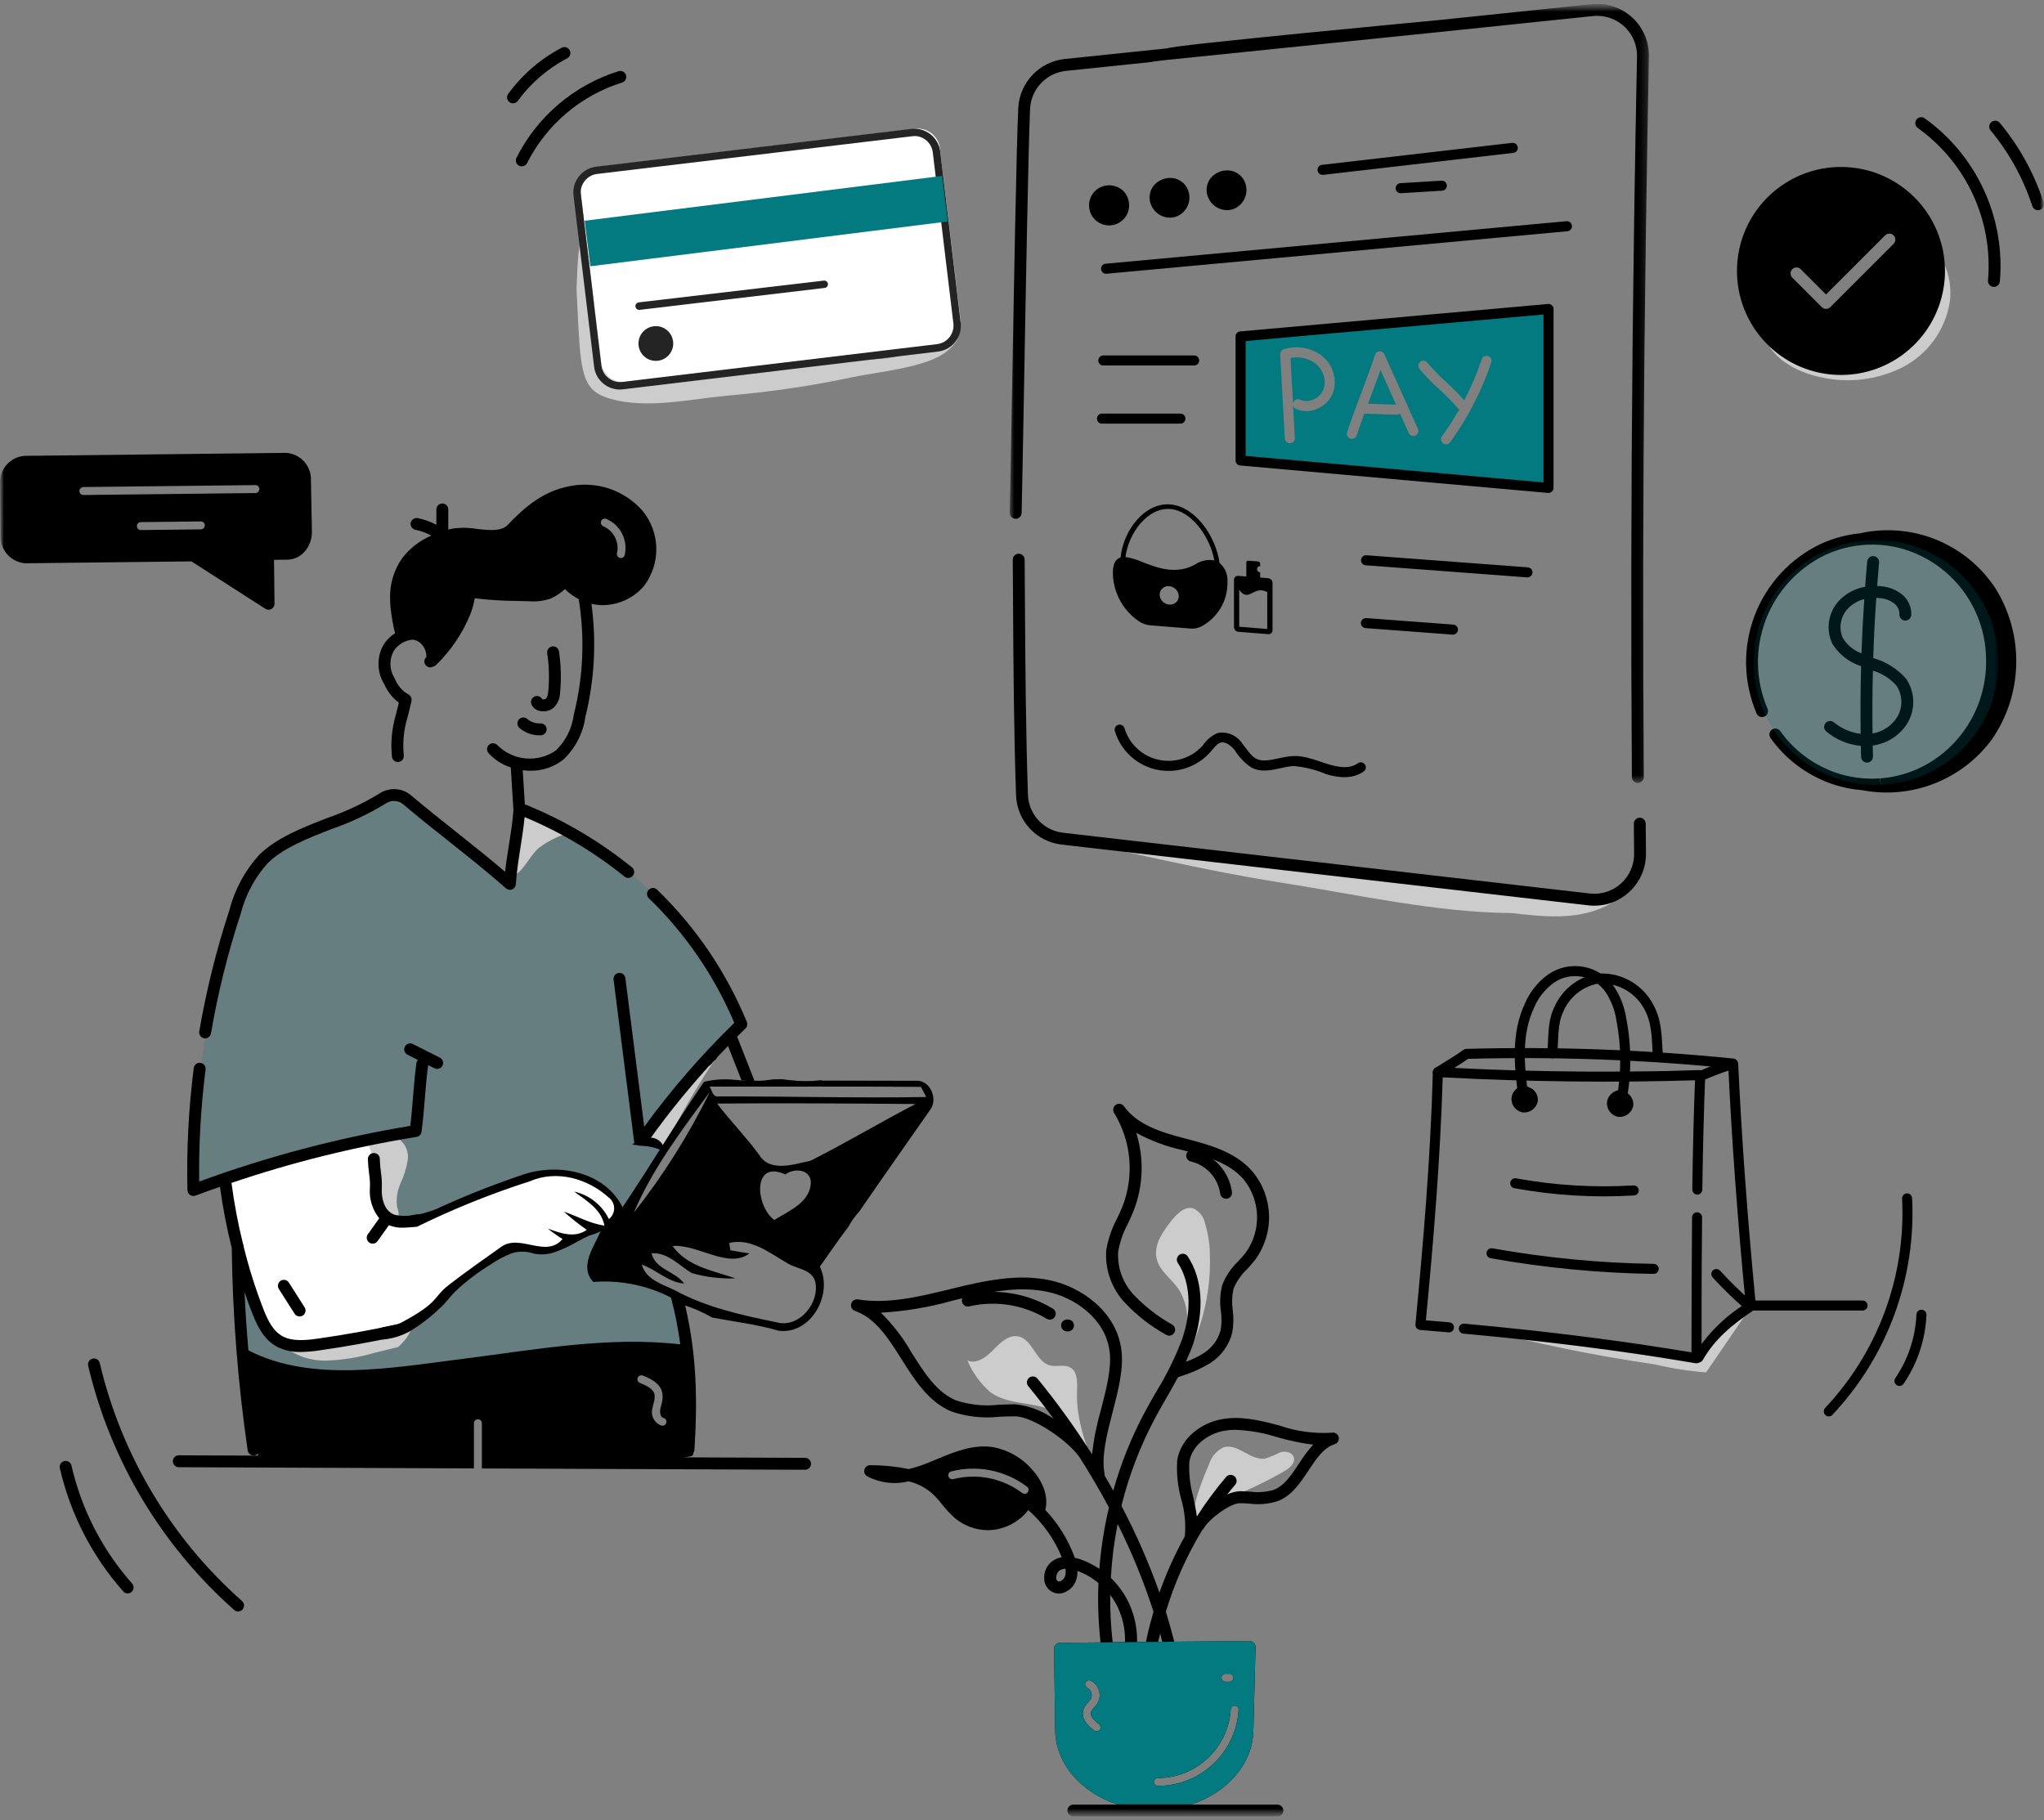 <svg width="265" height="236" viewBox="0 0 265 236" fill="none" xmlns="http://www.w3.org/2000/svg">
<rect x="0" y="0" width="265" height="236" fill="#808080" stroke="none"/>
<g clip-path="url(#clip0_47_315)">
<mask id="mask0_47_315" style="mask-type:luminance" maskUnits="userSpaceOnUse" x="0" y="0" width="265" height="236">
<path d="M264.993 0.5H0V235.506H264.993V0.5Z" fill="white"/>
</mask>
<g mask="url(#mask0_47_315)">
<mask id="mask1_47_315" style="mask-type:luminance" maskUnits="userSpaceOnUse" x="0" y="0" width="265" height="236">
<path d="M264.993 0.5H0V235.506H264.993V0.5Z" fill="white"/>
</mask>
<g mask="url(#mask1_47_315)">
<g opacity="0.2">
<mask id="mask2_47_315" style="mask-type:luminance" maskUnits="userSpaceOnUse" x="25" y="103" width="71" height="77">
<path d="M95.834 103.168H25.008V179.997H95.834V103.168Z" fill="white"/>
</mask>
<g mask="url(#mask2_47_315)">
<path d="M25.008 154.001C25.008 154.001 25.232 137.622 28.027 127.616C30.822 117.61 31.213 111.516 41.219 107.492C51.225 103.468 50.443 102.237 52.791 103.858C55.139 105.479 65.76 114.367 65.76 114.367C65.76 114.367 66.878 108.107 67.269 106.653C67.66 105.199 68.443 105.253 68.443 105.253C74.63 107.717 80.251 111.417 84.96 116.127C89.67 120.836 93.37 126.457 95.834 132.644L83.424 147.681C83.424 147.681 86.624 148.373 86.03 149.257C85.436 150.141 80.909 157.576 80.909 157.576L81.02 164.843L87.84 168.197L88.623 174.569L41.423 179.992C41.423 179.992 31.361 177.085 31.361 176.75C31.361 176.415 30.914 164.34 30.914 164.34L29.349 152.824L25.008 154.001Z" fill="#037A80"/>
</g>
</g>
<path d="M29.349 152.828L48.337 147.428C48.471 148.975 48.511 150.529 48.458 152.081C48.489 153.777 48.73 155.462 49.175 157.099C49.565 157.612 50.092 158.005 50.695 158.232C51.298 158.46 51.953 158.512 52.585 158.385C55.404 157.719 58.142 156.744 60.747 155.478C63.199 154.323 65.741 153.37 68.347 152.627C70.192 152.18 72.484 151.453 75.279 152.683C78.074 153.913 79.415 154.416 79.863 155.478C80.311 156.54 80.142 158.441 79.918 158.441C79.694 158.441 78.266 159.948 77.863 159.641C77.46 159.334 75.838 160.229 75.838 160.229C75.838 160.229 73.49 161.011 73.266 161.179C72.36 161.642 71.403 161.999 70.415 162.241C69.968 162.241 67.956 161.179 66.726 161.626C65.496 162.073 59.067 166.042 57.67 167.719C56.273 169.396 53.757 173.309 44.422 173.868C35.087 174.427 35.198 174.986 32.459 167.831C30.84 163.687 29.786 159.343 29.328 154.918L29.349 152.828Z" fill="white"/>
<path d="M228.562 43.03C229.357 46.309 232.805 48.25 236.113 48.92C239.666 49.709 243.382 49.253 246.638 47.63C248.247 46.804 249.64 45.613 250.706 44.152C251.772 42.691 252.481 41.002 252.777 39.218C253.027 37.426 252.741 35.6 251.956 33.97C251.17 32.34 249.92 30.979 248.362 30.059C249.19 31.154 249.726 32.441 249.92 33.799C250.114 35.158 249.961 36.544 249.473 37.827C248.459 40.392 246.674 42.578 244.364 44.086C241.374 46.172 237.581 47.42 234.042 46.537C230.503 45.654 227.517 42.2 227.981 38.583C228.242 41.668 229.41 44.607 231.338 47.03L228.562 43.03Z" fill="#CCCCCC"/>
<path d="M196 118.372C200.087 118.86 204.445 119.307 208.138 117.495C211.831 115.683 214.261 110.68 211.913 107.301C213.942 109.964 212.05 114.118 209.057 115.616C206.064 117.114 202.514 116.744 199.191 116.336L167.275 112.426L151.5 110.494C147.109 109.956 140.689 110.315 136.734 108.408C146.563 110.524 156.26 112.891 166.217 114.45C175.835 115.955 186.266 118.32 196.006 118.374" fill="#CCCCCC"/>
<path d="M51.821 147.652V147.752C52.219 148.07 52.525 148.489 52.706 148.965C52.887 149.442 52.936 149.958 52.849 150.46C52.675 151.476 52.37 152.464 51.938 153.399C51.507 154.34 51.347 155.382 51.474 156.408C51.595 156.806 51.674 157.215 51.712 157.629C51.726 157.837 51.669 158.043 51.551 158.215C51.433 158.386 51.261 158.513 51.062 158.574C50.494 158.315 49.995 157.928 49.602 157.444C49.209 156.96 48.933 156.392 48.795 155.783C48.531 154.566 48.418 153.322 48.459 152.077C48.499 150.83 48.264 149.589 47.77 148.442C48.451 147.94 49.225 147.578 50.048 147.376C50.87 147.175 51.724 147.137 52.56 147.267C52.414 147.246 51.961 147.674 51.822 147.653" fill="#CCCCCC"/>
<path d="M52.648 173.546C52.871 173.227 53.072 172.893 53.248 172.546C53.189 172.446 53.131 172.352 53.075 172.254C48.775 173.254 44.454 174.125 40.094 174.812C39.191 175.003 38.264 175.047 37.348 174.94C38.789 175.929 40.506 176.438 42.254 176.395C44.334 176.333 46.397 176.009 48.396 175.429C49.477 175.165 50.558 174.894 51.64 174.629C51.992 174.287 52.326 173.927 52.64 173.55" fill="#CCCCCC"/>
<path d="M86.268 149.035C86.306 148.972 86.334 148.905 86.375 148.844C86.56 148.577 86.763 148.324 86.926 148.044C87.003 147.912 87.094 147.79 87.2 147.679C87.147 146.896 87.361 146.118 87.805 145.471C89.704 141.958 91.811 138.562 94.116 135.301C90.054 139.183 86.444 143.51 83.352 148.201C83.627 147.693 84.427 147.923 84.715 148.42C85.075 148.424 85.428 148.524 85.737 148.71C85.907 148.827 86.084 148.935 86.267 149.032" fill="#CCCCCC"/>
<path d="M74.8 108.153L67.082 104.527C67.075 107.507 66.911 110.484 66.59 113.446C67.701 113.246 68.821 110.713 69.905 109.889C70.845 109.175 73.537 107.56 74.799 108.152" fill="#CCCCCC"/>
<path d="M74.993 42.549C75.354 48.797 75.771 50.769 79.168 51.713C83.862 53.013 89.068 51.822 94.127 51.306C99.401 50.871 104.644 50.117 109.827 49.047C113.485 48.213 119.972 47.747 122.676 45.604C125.38 43.461 124.268 42.53 123.639 37.495C122.697 41.013 121.927 43.781 117.923 45.643C115.083 46.964 111.487 46.489 108.245 46.687L91.837 48.411C87.937 48.649 83.73 48.833 80.515 47.222C76.59 45.255 76.565 33.082 75.661 29.469C75.008 31.64 74.883 33.551 74.744 37.495" fill="#CCCCCC"/>
<path d="M156.748 189.828C156.894 189.357 157.135 188.921 157.455 188.546C157.775 188.172 158.168 187.866 158.61 187.647C160.433 187.038 162.152 189.417 164.042 189.093C164.707 188.872 165.356 188.605 165.984 188.293C166.651 188.078 167.56 188.264 167.742 188.968C167.934 189.709 167.201 190.327 166.559 190.701C164.229 192.059 161.791 193.222 159.269 194.178C158.231 194.499 157.249 194.977 156.356 195.595C155.83 196.034 155.403 196.579 155.103 197.195C153.974 196.242 156.234 191.008 156.75 189.843" fill="#CCCCCC"/>
<path d="M152.734 176.689C153.288 175.15 153.668 173.554 153.869 171.931C154.068 170.297 153.716 168.643 152.869 167.231C151.93 165.814 150.309 164.814 149.946 163.131C149.566 161.37 150.741 159.694 151.834 158.303C152.577 157.363 153.615 156.316 154.734 156.673C155.106 156.85 155.433 157.109 155.69 157.432C155.946 157.755 156.126 158.132 156.214 158.534C156.607 159.802 156.822 161.119 156.851 162.446C157.117 168.731 155.157 174.909 151.317 179.891L152.734 176.689Z" fill="#CCCCCC"/>
<path d="M142.617 191.017C141.325 188.565 139.064 184.188 136.649 182.975C134.061 181.675 130.787 182.218 128.424 180.513C127.114 179.389 126.086 177.973 125.424 176.379C126.601 176.903 127.872 175.941 128.781 175.001C129.69 174.061 130.805 172.988 132.06 173.268C133.86 173.668 134.311 176.521 136.093 177.012C136.993 177.259 138.04 176.823 138.831 177.335C139.738 177.922 139.675 179.285 139.631 180.4C139.498 184.227 140.965 187.893 142.405 191.414L142.617 191.017Z" fill="#CCCCCC"/>
<path d="M238.679 21.645C236.012 21.645 233.405 22.435 231.188 23.917C228.971 25.399 227.242 27.505 226.222 29.968C225.201 32.432 224.934 35.144 225.454 37.759C225.975 40.375 227.259 42.777 229.145 44.663C231.03 46.549 233.433 47.833 236.049 48.353C238.664 48.874 241.376 48.607 243.839 47.586C246.303 46.566 248.409 44.837 249.891 42.62C251.372 40.402 252.163 37.795 252.163 35.129C252.163 31.552 250.743 28.123 248.214 25.594C245.685 23.065 242.256 21.645 238.679 21.645ZM245.507 31.601L237.284 39.822C237.14 39.967 236.944 40.048 236.739 40.048C236.535 40.048 236.339 39.967 236.194 39.822L232.356 35.983C232.216 35.838 232.138 35.642 232.14 35.44C232.142 35.237 232.223 35.044 232.366 34.901C232.51 34.757 232.703 34.676 232.906 34.674C233.108 34.672 233.303 34.75 233.449 34.891L236.739 38.181L244.415 30.502C244.561 30.361 244.756 30.283 244.959 30.285C245.161 30.287 245.355 30.368 245.498 30.512C245.642 30.655 245.723 30.849 245.725 31.051C245.727 31.253 245.649 31.449 245.508 31.595" fill="black"/>
<path d="M241.407 69.101L241.288 69.13C239.501 69.288 237.754 69.748 236.122 70.49L236.072 70.511C232.108 72.39 229.026 75.731 227.473 79.833C225.921 83.935 226.017 88.479 227.744 92.511C227.827 92.696 227.979 92.841 228.167 92.914C228.356 92.988 228.566 92.984 228.752 92.905C228.938 92.825 229.085 92.675 229.162 92.488C229.239 92.301 229.239 92.091 229.163 91.903C227.599 88.249 227.507 84.131 228.906 80.41C230.305 76.689 233.087 73.652 236.672 71.933L236.72 71.913C238.709 71 240.882 70.555 243.071 70.613C244.154 70.639 245.232 70.785 246.284 71.047L246.307 71.053C249.341 71.854 252.049 73.586 254.048 76.005C256.048 78.425 257.239 81.41 257.454 84.541L257.474 84.951C257.496 85.325 257.503 85.712 257.495 86.13C257.451 87.974 257.081 89.796 256.402 91.51C256.398 91.529 256.391 91.547 256.382 91.564C255.431 93.915 253.911 95.993 251.958 97.61C251.876 97.68 251.796 97.742 251.703 97.81C249.427 99.615 246.661 100.695 243.765 100.91L243.837 101.678L243.712 100.913C243.289 100.945 242.843 100.954 242.348 100.945C241.25 100.918 240.158 100.768 239.093 100.499C238.422 100.326 237.764 100.104 237.125 99.836C237.103 99.824 237.081 99.814 237.059 99.805C234.559 98.745 232.401 97.014 230.822 94.805C230.71 94.633 230.535 94.512 230.334 94.469C230.134 94.425 229.924 94.464 229.752 94.575C229.579 94.687 229.458 94.862 229.415 95.063C229.372 95.263 229.41 95.473 229.522 95.645L229.538 95.668C229.546 95.681 229.556 95.693 229.565 95.706C231.298 98.134 233.667 100.037 236.412 101.206C236.432 101.217 236.453 101.227 236.475 101.236C237.209 101.547 237.965 101.803 238.738 102.001C239.615 102.222 240.509 102.369 241.411 102.44C244.562 103.048 247.821 102.747 250.808 101.573C253.795 100.399 256.386 98.401 258.281 95.81C260.226 92.969 261.309 89.627 261.399 86.186C261.49 82.744 260.584 79.35 258.792 76.41C256.972 73.576 254.337 71.36 251.234 70.052C248.131 68.744 244.704 68.406 241.405 69.082" fill="black"/>
<path d="M236.67 93.756C236.542 93.915 236.481 94.118 236.502 94.322C236.523 94.525 236.624 94.713 236.782 94.842C238.05 95.9 239.609 96.549 241.253 96.704C241.262 97.176 241.27 97.648 241.283 98.119C241.288 98.32 241.372 98.511 241.515 98.651C241.659 98.791 241.852 98.87 242.053 98.87H242.075C242.279 98.865 242.473 98.779 242.614 98.631C242.754 98.483 242.83 98.285 242.825 98.081C242.813 97.608 242.804 97.133 242.795 96.659C243.69 96.538 244.548 96.226 245.313 95.745C246.077 95.263 246.728 94.624 247.224 93.869C247.78 92.989 248.068 91.965 248.051 90.924C248.035 89.883 247.715 88.869 247.131 88.007C246.003 86.71 244.517 85.777 242.859 85.324C242.942 82.698 243.077 80.078 243.259 77.511C243.444 77.516 243.628 77.53 243.811 77.554C244.454 77.612 245.068 77.849 245.582 78.239C245.795 78.402 245.967 78.613 246.083 78.855C246.2 79.096 246.258 79.362 246.252 79.63C246.238 79.832 246.303 80.032 246.435 80.186C246.566 80.341 246.753 80.437 246.955 80.454C247.157 80.472 247.358 80.409 247.514 80.28C247.67 80.151 247.77 79.966 247.79 79.764C247.819 79.245 247.723 78.728 247.509 78.254C247.296 77.781 246.972 77.366 246.564 77.044C245.829 76.47 244.946 76.115 244.017 76.022C243.8 75.993 243.584 75.98 243.368 75.972C243.438 75.043 243.52 74.044 243.617 72.936C243.626 72.835 243.616 72.733 243.585 72.636C243.555 72.54 243.506 72.45 243.441 72.372C243.377 72.294 243.297 72.229 243.207 72.182C243.117 72.135 243.019 72.106 242.918 72.097C242.817 72.088 242.715 72.099 242.619 72.129C242.522 72.159 242.432 72.208 242.354 72.273C242.276 72.338 242.212 72.417 242.165 72.507C242.117 72.597 242.088 72.695 242.079 72.796C241.972 74.002 241.879 75.081 241.813 76.075C240.581 76.285 239.442 76.867 238.551 77.744C237.817 78.48 237.328 79.426 237.151 80.451C236.974 81.476 237.119 82.53 237.564 83.47C238.424 84.845 239.744 85.87 241.288 86.364C241.208 89.309 241.188 92.254 241.228 95.142C239.953 94.98 238.751 94.46 237.759 93.642C237.6 93.513 237.397 93.452 237.193 93.473C236.99 93.494 236.803 93.594 236.673 93.753M245.883 88.908C246.283 89.521 246.499 90.237 246.506 90.969C246.512 91.701 246.308 92.42 245.918 93.04C245.562 93.579 245.099 94.04 244.558 94.394C244.017 94.747 243.409 94.986 242.772 95.095C242.734 92.412 242.75 89.683 242.818 86.948C244.004 87.298 245.067 87.976 245.883 88.905M238.928 82.745C238.636 82.095 238.548 81.372 238.677 80.671C238.805 79.971 239.144 79.326 239.647 78.822C240.216 78.263 240.924 77.866 241.698 77.673C241.539 79.986 241.418 82.343 241.336 84.702C240.339 84.333 239.492 83.644 238.928 82.743" fill="black"/>
<path d="M258.438 37.194H258.512C258.704 37.193 258.889 37.121 259.031 36.992C259.173 36.862 259.261 36.685 259.279 36.493C259.629 32.428 258.916 28.341 257.21 24.634C255.504 20.928 252.864 17.728 249.548 15.35C249.467 15.288 249.375 15.244 249.277 15.218C249.179 15.193 249.077 15.187 248.976 15.201C248.876 15.215 248.779 15.248 248.692 15.3C248.604 15.351 248.528 15.419 248.467 15.5C248.406 15.581 248.361 15.673 248.335 15.771C248.31 15.869 248.304 15.972 248.318 16.072C248.332 16.172 248.366 16.269 248.417 16.356C248.468 16.444 248.536 16.52 248.617 16.581L248.66 16.611C251.755 18.832 254.219 21.818 255.812 25.278C257.404 28.738 258.069 32.553 257.742 36.347C257.732 36.448 257.743 36.55 257.772 36.647C257.802 36.744 257.85 36.834 257.914 36.912C257.979 36.99 258.058 37.055 258.147 37.103C258.236 37.15 258.334 37.18 258.435 37.19" fill="black"/>
<path d="M259.264 15.922C259.133 15.765 258.945 15.666 258.741 15.648C258.538 15.629 258.335 15.692 258.178 15.823C258.021 15.954 257.922 16.142 257.904 16.346C257.885 16.55 257.948 16.753 258.079 16.91C260.484 19.81 262.319 23.139 263.486 26.721C263.549 26.912 263.683 27.071 263.86 27.164C264.038 27.258 264.245 27.279 264.437 27.222C264.63 27.166 264.793 27.037 264.892 26.862C264.991 26.687 265.018 26.481 264.967 26.287C264.965 26.273 264.961 26.259 264.954 26.246C263.727 22.476 261.795 18.973 259.264 15.922Z" fill="black"/>
<path d="M206.706 117.418C207.245 117.417 207.782 117.352 208.306 117.226C209.287 116.976 210.199 116.509 210.976 115.86C211.753 115.212 212.375 114.397 212.797 113.477C213.204 112.586 213.409 111.615 213.397 110.635C213.38 109.352 213.368 108.066 213.362 106.778C213.361 106.677 213.341 106.577 213.302 106.484C213.262 106.391 213.205 106.306 213.133 106.235C213.062 106.164 212.976 106.107 212.883 106.069C212.789 106.031 212.689 106.012 212.588 106.012C212.487 106.013 212.387 106.033 212.293 106.072C212.2 106.111 212.116 106.169 212.044 106.24C211.973 106.312 211.917 106.398 211.879 106.491C211.841 106.585 211.821 106.685 211.822 106.786C211.828 108.079 211.84 109.368 211.857 110.654C211.866 111.386 211.72 112.112 211.427 112.783C211.134 113.454 210.701 114.055 210.157 114.546C209.613 115.036 208.971 115.405 208.274 115.628C207.576 115.851 206.839 115.923 206.112 115.838L137.841 107.963C136.611 107.829 135.471 107.254 134.631 106.345C133.791 105.437 133.308 104.255 133.271 103.018C132.985 94.629 132.931 86.139 132.881 77.929C132.869 76.136 132.857 74.344 132.845 72.553C132.843 72.349 132.761 72.155 132.617 72.011C132.472 71.868 132.277 71.787 132.073 71.787H132.067C131.862 71.789 131.667 71.872 131.523 72.018C131.379 72.164 131.299 72.36 131.301 72.565C131.315 74.354 131.327 76.145 131.337 77.939C131.388 86.16 131.437 94.66 131.728 103.076C131.776 104.682 132.403 106.217 133.493 107.397C134.583 108.577 136.063 109.324 137.66 109.5L205.929 117.375C206.188 117.406 206.449 117.422 206.711 117.422" fill="black"/>
<path d="M36.388 166.046C36.303 166.1 36.229 166.171 36.171 166.254C36.113 166.337 36.071 166.431 36.05 166.53C36.028 166.629 36.025 166.731 36.043 166.831C36.061 166.931 36.098 167.026 36.152 167.112L38.214 170.351C38.329 170.512 38.502 170.622 38.696 170.66C38.89 170.697 39.091 170.659 39.257 170.553C39.424 170.446 39.544 170.28 39.591 170.088C39.639 169.897 39.612 169.694 39.514 169.522L37.452 166.283C37.342 166.11 37.168 165.989 36.968 165.944C36.768 165.9 36.559 165.936 36.386 166.046" fill="black"/>
<path d="M54.29 157.401L53.766 157.479C52.914 157.678 52.028 157.683 51.174 157.493C49.853 157.042 49.44 155.447 49.496 154.106C49.531 153.405 49.495 152.701 49.39 152.006C49.307 151.42 49.257 150.829 49.242 150.236C49.241 150.036 49.16 149.845 49.018 149.705C48.876 149.564 48.684 149.486 48.484 149.486H48.447C48.243 149.492 48.049 149.579 47.909 149.727C47.768 149.876 47.693 150.074 47.698 150.278C47.715 150.923 47.769 151.566 47.858 152.204C47.954 152.81 47.987 153.424 47.958 154.036C47.849 155.448 48.283 156.849 49.17 157.952C49.16 157.965 49.148 157.975 49.138 157.989L47.666 160.05C47.561 160.217 47.523 160.418 47.561 160.612C47.599 160.806 47.71 160.977 47.871 161.092C48.032 161.206 48.231 161.255 48.426 161.227C48.622 161.2 48.799 161.099 48.922 160.944L50.394 158.882C50.404 158.868 50.41 158.852 50.419 158.838C50.504 158.875 50.589 158.913 50.68 158.938C51.168 159.097 51.679 159.174 52.192 159.166C52.798 159.156 53.402 159.101 53.999 159.001L54.218 158.968C54.186 158.444 54.21 157.917 54.291 157.398" fill="black"/>
<path d="M96.829 132.5C94.173 126.035 90.207 120.19 85.182 115.332C85.034 115.193 84.838 115.118 84.635 115.123C84.432 115.128 84.24 115.213 84.099 115.358C83.958 115.504 83.88 115.7 83.882 115.902C83.884 116.105 83.965 116.299 84.109 116.442C88.856 121.031 92.627 126.53 95.199 132.61C90.932 136.759 87.027 141.263 83.525 146.075C83.176 143.309 82.809 140.425 82.439 137.53C81.973 133.881 81.506 130.23 81.082 126.83C81.064 126.626 80.966 126.438 80.808 126.307C80.651 126.175 80.448 126.112 80.245 126.13C80.041 126.148 79.852 126.246 79.721 126.403C79.59 126.56 79.526 126.763 79.544 126.967C79.543 126.986 79.545 127.005 79.551 127.022C79.976 130.422 80.445 134.076 80.908 137.722C81.365 141.299 81.821 144.866 82.238 148.202C82.138 148.269 82.045 148.335 81.952 148.402C82.312 148.419 82.67 148.468 83.021 148.549C84.065 148.554 85.093 148.797 86.028 149.261C86.05 149.041 86.04 148.818 85.999 148.6C85.865 148.281 85.642 148.008 85.357 147.812C85.072 147.616 84.737 147.506 84.391 147.494C86.609 144.406 88.997 141.444 91.545 138.622H91.564C91.699 138.409 91.875 138.226 92.082 138.082C92.143 138.018 92.207 137.957 92.276 137.901C92.408 137.697 92.578 137.52 92.776 137.379C92.803 137.354 92.819 137.321 92.848 137.299C92.886 137.226 92.931 137.157 92.982 137.092C93.009 137.057 93.038 137.024 93.069 136.992H93.047C93.087 136.95 93.129 136.911 93.168 136.869C93.206 136.826 93.247 136.785 93.29 136.746C94.39 135.59 95.501 134.446 96.649 133.346C96.76 133.239 96.837 133.1 96.868 132.948C96.9 132.797 96.885 132.639 96.826 132.496" fill="black"/>
<path d="M104.37 189.002L88.599 188.939C88.722 188.923 88.84 188.913 88.965 188.903C89.737 188.83 89.917 188.703 89.886 188.378C89.972 188.258 90.021 188.118 90.03 187.972C90.53 180.214 90.13 174.526 88.685 168.644C88.327 168.57 87.977 168.461 87.64 168.32C87.365 168.203 87.26 168.158 87.291 168.17L86.98 168.041C86.974 168.085 86.973 168.127 86.965 168.17H86.983C87.514 170.184 87.92 172.229 88.2 174.294C78.907 173.201 69.275 175.004 59.983 176.172C50.738 177.337 40.394 179.272 32.204 175.072C31.984 172.489 31.804 169.913 31.704 167.509C32.039 168.503 32.388 169.464 32.748 170.37C33.432 172.087 34.302 173.796 36.036 174.662C36.962 175.096 37.976 175.306 38.997 175.277C39.911 175.26 40.822 175.176 41.723 175.025C44.805 174.586 47.866 174.025 50.913 173.395C50.892 173.081 50.939 172.766 51.052 172.473C51.164 172.179 51.339 171.914 51.564 171.695C48.229 172.406 44.872 173.02 41.494 173.504C39.805 173.756 38.045 173.949 36.725 173.288C35.405 172.627 34.712 171.141 34.181 169.806C33.14 167.136 32.275 164.4 31.589 161.618V161.576C31.589 161.443 31.555 161.314 31.489 161.199C30.852 158.615 30.358 155.999 30.012 153.361C37.829 150.705 45.854 148.709 54.004 147.395C54.168 147.369 54.319 147.291 54.435 147.173C54.551 147.054 54.626 146.902 54.648 146.738C54.848 145.282 54.969 143.791 55.085 142.349C55.198 140.941 55.316 139.486 55.509 138.085L56.344 138.506C56.526 138.593 56.736 138.606 56.927 138.541C57.118 138.476 57.276 138.339 57.368 138.159C57.459 137.979 57.477 137.77 57.416 137.577C57.356 137.385 57.222 137.223 57.044 137.128L53.51 135.346C53.328 135.258 53.119 135.246 52.928 135.31C52.737 135.375 52.578 135.512 52.487 135.692C52.395 135.873 52.378 136.081 52.438 136.274C52.499 136.467 52.633 136.628 52.81 136.724L54.182 137.424C54.073 137.541 54.003 137.689 53.982 137.848C53.782 139.302 53.661 140.79 53.546 142.23C53.446 143.462 53.346 144.73 53.191 145.966C43.864 147.512 34.702 149.93 25.825 153.187C25.763 148.33 26.039 143.474 26.653 138.656C26.68 138.453 26.625 138.247 26.5 138.085C26.438 138.005 26.361 137.937 26.273 137.887C26.185 137.836 26.088 137.803 25.988 137.79C25.785 137.764 25.58 137.819 25.417 137.944C25.255 138.068 25.149 138.253 25.122 138.456C24.451 143.709 24.176 149.006 24.299 154.302C24.303 154.424 24.335 154.544 24.395 154.652C24.453 154.76 24.537 154.852 24.639 154.921C24.74 154.989 24.857 155.033 24.979 155.048C25.101 155.063 25.224 155.049 25.339 155.007C26.397 154.607 27.456 154.238 28.518 153.868C28.882 156.538 29.392 159.185 30.045 161.8C30.155 170.581 30.846 179.345 32.111 188.036C32.132 188.182 32.194 188.319 32.29 188.431C32.386 188.543 32.512 188.625 32.653 188.667C32.795 188.709 32.945 188.71 33.087 188.669C33.228 188.628 33.355 188.547 33.452 188.436V188.716L23.152 188.675C22.953 188.682 22.763 188.766 22.625 188.91C22.486 189.054 22.408 189.246 22.408 189.446C22.408 189.646 22.486 189.838 22.625 189.982C22.763 190.126 22.953 190.21 23.152 190.218L61.444 190.373V184.544C61.441 184.476 61.451 184.408 61.474 184.344C61.497 184.28 61.532 184.222 61.578 184.171C61.624 184.121 61.679 184.081 61.74 184.052C61.802 184.023 61.868 184.007 61.936 184.004C62.004 184.001 62.072 184.011 62.136 184.034C62.199 184.058 62.258 184.093 62.308 184.139C62.358 184.185 62.398 184.241 62.426 184.302C62.455 184.364 62.471 184.431 62.473 184.499C62.474 184.514 62.474 184.529 62.473 184.544V190.379L104.373 190.549C104.578 190.549 104.775 190.467 104.919 190.322C105.064 190.178 105.145 189.981 105.145 189.777C105.145 189.572 105.064 189.375 104.919 189.231C104.775 189.086 104.578 189.005 104.373 189.005M85.845 184.839L85.81 184.833C85.356 184.693 84.975 184.382 84.746 183.966C84.517 183.55 84.459 183.061 84.584 182.603C84.62 182.379 84.676 182.156 84.733 181.933C84.86 181.566 84.905 181.177 84.866 180.792C84.716 180.07 83.823 179.628 82.966 179.292C82.904 179.267 82.846 179.23 82.798 179.183C82.749 179.136 82.71 179.08 82.683 179.018C82.656 178.956 82.642 178.889 82.641 178.822C82.64 178.754 82.653 178.687 82.677 178.625C82.728 178.498 82.827 178.396 82.952 178.342C83.077 178.288 83.219 178.286 83.345 178.336C84.073 178.624 85.589 179.223 85.872 180.586C85.948 181.123 85.899 181.67 85.728 182.186C85.678 182.379 85.628 182.571 85.598 182.765C85.526 183.21 85.677 183.765 85.979 183.817C86.11 183.84 86.227 183.913 86.305 184.02C86.383 184.127 86.417 184.26 86.4 184.392C86.382 184.523 86.314 184.643 86.211 184.726C86.107 184.809 85.976 184.848 85.843 184.837" fill="black"/>
<path d="M70.745 90.601C70.611 90.673 70.455 90.694 70.306 90.66C70.219 90.486 70.07 90.351 69.888 90.282C69.706 90.214 69.505 90.216 69.325 90.29C69.145 90.363 68.999 90.501 68.916 90.678C68.834 90.854 68.821 91.055 68.88 91.24C68.955 91.456 69.082 91.651 69.25 91.807C69.418 91.963 69.621 92.075 69.842 92.134C70.154 92.227 70.484 92.247 70.805 92.194C71.126 92.14 71.43 92.013 71.694 91.823C71.979 91.569 72.208 91.258 72.366 90.91C72.525 90.563 72.609 90.186 72.613 89.805C72.786 88.015 72.737 86.211 72.467 84.434C72.432 84.236 72.32 84.06 72.157 83.943C71.993 83.826 71.791 83.777 71.592 83.808C71.393 83.838 71.214 83.944 71.093 84.104C70.971 84.264 70.917 84.465 70.941 84.665C71.192 86.317 71.238 87.993 71.076 89.656C71.031 90.117 70.961 90.437 70.745 90.605" fill="black"/>
<path d="M67.27 93.285C67.136 93.439 67.068 93.641 67.082 93.845C67.096 94.049 67.19 94.239 67.344 94.374C68.061 94.991 68.975 95.331 69.92 95.333C69.993 95.333 70.067 95.333 70.141 95.327C70.346 95.315 70.537 95.222 70.672 95.069C70.808 94.916 70.878 94.716 70.866 94.512C70.858 94.311 70.771 94.122 70.623 93.985C70.476 93.849 70.28 93.776 70.079 93.784H70.051C69.432 93.815 68.824 93.608 68.351 93.206C68.197 93.071 67.996 93.004 67.791 93.017C67.587 93.031 67.397 93.126 67.262 93.28" fill="black"/>
<path d="M94.226 135.192L96.143 140.079H96.177C96.495 140.075 96.81 140.141 97.1 140.271C97.197 140.234 97.297 140.205 97.4 140.185C97.424 140.177 97.441 140.164 97.465 140.158C97.473 140.158 97.652 140.131 97.809 140.11L95.66 134.631C95.627 134.533 95.575 134.444 95.507 134.367C95.439 134.29 95.356 134.227 95.264 134.182C95.171 134.138 95.071 134.112 94.968 134.106C94.865 134.101 94.763 134.116 94.666 134.151C94.57 134.186 94.481 134.24 94.405 134.31C94.33 134.379 94.269 134.463 94.226 134.557C94.183 134.65 94.16 134.751 94.157 134.854C94.153 134.957 94.171 135.059 94.208 135.155L94.214 135.172L94.223 135.195" fill="black"/>
<path d="M80.213 9.223C77.367 10.11 74.727 11.56 72.451 13.486C70.175 15.413 68.309 17.777 66.965 20.439C66.87 20.62 66.851 20.832 66.912 21.027C66.974 21.223 67.11 21.386 67.292 21.48C67.474 21.575 67.685 21.594 67.88 21.532C68.076 21.471 68.239 21.334 68.334 21.153L68.347 21.124C69.598 18.65 71.333 16.453 73.448 14.662C75.564 12.872 78.018 11.524 80.665 10.7C80.855 10.636 81.014 10.501 81.106 10.322C81.199 10.143 81.218 9.936 81.159 9.743C81.101 9.551 80.97 9.389 80.794 9.291C80.618 9.194 80.41 9.17 80.216 9.223" fill="black"/>
<path d="M72.8 6.201C70.064 7.638 67.695 9.685 65.875 12.183C65.761 12.349 65.715 12.553 65.749 12.752C65.783 12.95 65.894 13.128 66.057 13.246C66.22 13.365 66.423 13.415 66.622 13.386C66.822 13.356 67.002 13.25 67.124 13.09C68.804 10.783 70.992 8.894 73.518 7.567C73.609 7.522 73.691 7.46 73.757 7.384C73.825 7.308 73.876 7.219 73.909 7.123C73.941 7.027 73.955 6.926 73.948 6.824C73.942 6.723 73.915 6.624 73.871 6.533C73.826 6.442 73.764 6.361 73.688 6.294C73.612 6.227 73.523 6.176 73.427 6.143C73.331 6.11 73.23 6.097 73.128 6.103C73.027 6.11 72.928 6.136 72.837 6.181L72.801 6.2" fill="black"/>
<path d="M0.006 62.73L0.083 69.466C0.048 70.363 0.366 71.239 0.969 71.904C1.572 72.57 2.412 72.972 3.309 73.026H3.342L24.821 72.781L34.4 78.926C34.517 79.002 34.653 79.045 34.792 79.05C34.932 79.055 35.07 79.022 35.193 78.954C35.315 78.886 35.417 78.787 35.487 78.666C35.557 78.545 35.593 78.408 35.592 78.268L35.526 72.581L37.261 72.561C37.663 72.553 38.06 72.465 38.428 72.302C38.797 72.139 39.129 71.905 39.406 71.613C40.095 70.881 40.466 69.905 40.438 68.9L40.313 62.242C40.339 61.349 40.018 60.482 39.415 59.822C38.813 59.163 37.978 58.765 37.087 58.711H37.054L3.186 59.1C2.284 59.164 1.444 59.581 0.849 60.261C0.253 60.941 -0.049 61.829 0.007 62.731M26.038 68.631L18.288 68.719C18.22 68.722 18.152 68.712 18.089 68.689C18.025 68.667 17.966 68.632 17.916 68.586C17.866 68.541 17.826 68.486 17.797 68.425C17.768 68.364 17.751 68.297 17.748 68.23C17.744 68.162 17.754 68.095 17.777 68.031C17.8 67.967 17.835 67.909 17.88 67.859C17.926 67.808 17.98 67.768 18.042 67.739C18.103 67.71 18.169 67.693 18.237 67.69H18.282L26.032 67.602C26.164 67.596 26.293 67.643 26.391 67.733C26.489 67.823 26.547 67.948 26.553 68.08V68.111C26.554 68.248 26.501 68.379 26.406 68.477C26.31 68.574 26.18 68.63 26.044 68.632M10.785 63.142L33.1 62.892C33.231 62.886 33.359 62.933 33.457 63.021C33.555 63.109 33.613 63.233 33.621 63.364V63.4C33.622 63.536 33.569 63.668 33.474 63.766C33.378 63.863 33.248 63.919 33.112 63.921L10.8 64.176H10.794C10.661 64.171 10.536 64.115 10.443 64.02C10.351 63.924 10.299 63.797 10.298 63.664C10.297 63.532 10.348 63.404 10.439 63.307C10.53 63.211 10.655 63.154 10.788 63.147" fill="black"/>
<path d="M61.848 68.576C60.742 68.385 59.613 68.379 58.506 68.557C58.373 68.588 58.247 68.629 58.116 68.663V66.046C58.116 65.841 58.035 65.645 57.89 65.501C57.745 65.356 57.549 65.275 57.345 65.275C57.14 65.275 56.944 65.356 56.8 65.501C56.655 65.645 56.574 65.841 56.574 66.046V68.033C55.801 67.625 54.974 67.332 54.117 67.162C53.919 67.134 53.718 67.184 53.556 67.301C53.394 67.418 53.284 67.594 53.249 67.791C53.214 67.987 53.256 68.19 53.368 68.356C53.479 68.522 53.65 68.639 53.846 68.681C54.572 68.83 55.272 69.084 55.925 69.435C54.425 70.075 53.116 71.092 52.125 72.387C51.071 73.905 50.527 75.719 50.572 77.567C50.572 77.945 50.591 78.332 50.63 78.747C50.753 79.879 50.949 81.002 51.215 82.109C50.604 82.484 50.09 82.998 49.715 83.609C49.288 84.368 49.066 85.225 49.07 86.097C49.075 86.968 49.306 87.822 49.742 88.577L49.842 88.75C50.257 89.68 50.9 90.491 51.71 91.109C51.557 91.756 51.424 92.273 51.31 92.709C50.8 94.44 50.63 96.254 50.81 98.05C50.818 98.249 50.903 98.437 51.046 98.576C51.19 98.714 51.382 98.791 51.581 98.791H51.612C51.816 98.783 52.009 98.694 52.148 98.544C52.287 98.394 52.36 98.195 52.353 97.991C52.181 96.343 52.336 94.678 52.81 93.091C52.955 92.53 53.135 91.831 53.347 90.891C53.386 90.72 53.365 90.54 53.288 90.382C53.211 90.224 53.082 90.097 52.923 90.023C52.138 89.565 51.531 88.856 51.2 88.01L51.1 87.833C50.794 87.314 50.628 86.725 50.618 86.123C50.608 85.522 50.754 84.927 51.043 84.399C51.315 83.978 51.682 83.626 52.113 83.371C52.545 83.115 53.03 82.963 53.53 82.927C53.88 82.982 54.21 83.129 54.486 83.351C54.737 83.575 54.938 83.85 55.075 84.157C55.213 84.464 55.285 84.796 55.286 85.133C55.26 85.175 55.231 85.215 55.199 85.253C55.079 85.393 55.014 85.571 55.014 85.755C55.014 85.939 55.081 86.117 55.201 86.256C55.321 86.396 55.487 86.487 55.669 86.515C55.851 86.542 56.037 86.504 56.193 86.406C56.32 86.375 56.437 86.311 56.532 86.221C58.454 84.35 59.97 82.104 60.986 79.621C61.242 78.955 61.429 78.264 61.545 77.56C63.358 77.785 65.183 77.901 67.01 77.908C67.435 77.918 67.862 77.928 68.293 77.941C68.469 77.941 68.613 77.955 68.742 77.962C69.632 78.014 70.524 77.894 71.369 77.608C72.059 77.306 72.691 76.888 73.239 76.371C73.763 76.895 74.367 77.334 75.027 77.671C75.84 82.646 75.626 87.734 74.397 92.623C74.174 94.393 73.357 96.036 72.081 97.283C70.937 98.082 69.547 98.452 68.157 98.328C66.766 98.203 65.465 97.592 64.481 96.602C64.344 96.454 64.154 96.366 63.953 96.356C63.751 96.347 63.554 96.416 63.403 96.55C63.252 96.684 63.16 96.871 63.145 97.072C63.131 97.273 63.196 97.472 63.326 97.626C64.113 98.49 65.111 99.136 66.223 99.5L66.566 105.01C66.466 106.493 66.217 108.09 65.966 109.636C65.79 110.753 65.609 111.895 65.482 113.02C63.467 111.292 61.273 109.551 59.14 107.854C57.186 106.303 55.166 104.699 53.313 103.13C52.749 102.646 52.042 102.359 51.301 102.312C50.559 102.265 49.822 102.461 49.202 102.87C47.075 104.165 44.814 105.228 42.46 106.04C39.219 107.299 35.868 108.601 33.594 110.84C31.754 112.874 30.433 115.323 29.746 117.978C28.058 123.122 26.75 128.383 25.832 133.718C25.797 133.92 25.843 134.127 25.96 134.295C26.078 134.462 26.257 134.576 26.459 134.612C26.502 134.62 26.546 134.623 26.59 134.623C26.772 134.623 26.948 134.558 27.087 134.441C27.226 134.323 27.319 134.16 27.35 133.981C28.254 128.72 29.543 123.532 31.207 118.46C31.826 116.041 33.014 113.806 34.673 111.94C36.719 109.921 39.919 108.677 43.014 107.475C45.477 106.624 47.84 105.507 50.062 104.145C50.403 103.924 50.807 103.82 51.212 103.849C51.618 103.877 52.003 104.037 52.31 104.304C54.181 105.894 56.21 107.504 58.172 109.06C60.701 111.068 63.316 113.143 65.595 115.167C65.703 115.263 65.836 115.327 65.979 115.351C66.122 115.375 66.269 115.358 66.402 115.303C66.536 115.247 66.652 115.156 66.736 115.038C66.82 114.92 66.869 114.78 66.878 114.636C66.97 113.108 67.231 111.457 67.478 109.867C67.678 108.575 67.887 107.247 68.014 105.93C72.692 107.876 77.065 110.485 81 113.677C81.159 113.791 81.356 113.84 81.55 113.814C81.744 113.788 81.921 113.689 82.046 113.538C82.17 113.386 82.231 113.193 82.219 112.997C82.206 112.802 82.119 112.619 81.976 112.485C77.845 109.132 73.245 106.403 68.323 104.385C68.235 104.349 68.141 104.33 68.047 104.328L67.769 99.857C68.087 99.899 68.408 99.921 68.729 99.923C70.29 99.952 71.814 99.44 73.041 98.474C74.591 97.01 75.596 95.062 75.89 92.95C77.079 88.156 77.346 83.179 76.677 78.285C77.076 78.378 77.484 78.434 77.894 78.452C78.954 78.484 80.007 78.277 80.977 77.847C81.946 77.417 82.806 76.775 83.494 75.968C84.57 74.547 85.131 72.803 85.087 71.021C85.043 69.239 84.395 67.525 83.25 66.159C82.09 64.861 80.61 63.889 78.958 63.341C77.306 62.793 75.539 62.687 73.833 63.034C70.378 63.682 67.95 65.816 65.84 68.034C64.99 68.928 63.455 68.757 61.834 68.573M77.934 67.56C77.984 67.433 78.082 67.332 78.206 67.277C78.331 67.223 78.472 67.22 78.599 67.27C79.491 67.648 80.22 68.33 80.657 69.194C81.094 70.059 81.209 71.051 80.984 71.993C80.943 72.118 80.856 72.222 80.74 72.285C80.625 72.347 80.49 72.364 80.363 72.33C80.236 72.296 80.127 72.216 80.057 72.104C79.988 71.992 79.964 71.859 79.99 71.73C80.148 71.032 80.058 70.301 79.736 69.663C79.413 69.024 78.879 68.517 78.224 68.23C78.161 68.205 78.104 68.168 78.055 68.121C78.007 68.074 77.968 68.018 77.941 67.956C77.915 67.894 77.9 67.827 77.899 67.759C77.898 67.692 77.911 67.625 77.936 67.562" fill="black"/>
<path d="M173.55 186.275C173.496 186.096 173.38 185.943 173.221 185.844C173.063 185.744 172.875 185.706 172.69 185.735V185.745C170.399 185.885 168.103 185.576 165.93 184.835L165.84 184.805C163.19 184.095 160.8 183.545 158.34 184.005C155.92 184.445 153.09 186.305 152.62 189.335C152.513 191.026 152.688 192.722 153.14 194.355C153.589 195.892 153.752 197.499 153.62 199.095C153.62 199.125 153.61 199.145 153.61 199.175C152.311 201.512 151.211 203.954 150.32 206.475C148.948 202.612 147.3 198.852 145.39 195.225C146.369 191.278 147.83 187.466 149.74 183.875C150.22 182.965 150.75 182.055 151.26 181.165C151.76 180.315 152.25 179.445 152.72 178.555L153.29 178.355C154.593 177.945 155.839 177.374 157 176.655C158.377 175.747 159.362 174.355 159.76 172.755C159.93 171.787 159.95 170.799 159.82 169.825C159.688 168.913 159.722 167.985 159.92 167.085C160.316 166.132 160.909 165.273 161.66 164.565C162.061 164.146 162.438 163.705 162.79 163.245C163.99 161.572 164.601 159.548 164.527 157.49C164.453 155.432 163.698 153.457 162.38 151.875C160.12 149.275 156.65 148.375 153.58 147.585L153.52 147.565C150.53 146.795 147.46 145.835 145.71 143.415C145.651 143.332 145.576 143.262 145.489 143.209C145.402 143.156 145.305 143.121 145.204 143.106C145.103 143.091 145.001 143.096 144.902 143.122C144.803 143.148 144.711 143.193 144.63 143.255C144.479 143.372 144.376 143.54 144.339 143.727C144.302 143.915 144.335 144.11 144.43 144.275C145.538 146.074 146.214 148.106 146.405 150.211C146.596 152.315 146.296 154.436 145.53 156.405C145.32 156.935 145.07 157.455 144.81 158.005C144.13 159.281 143.66 160.659 143.42 162.085C143.334 163.314 143.499 164.547 143.907 165.71C144.314 166.872 144.955 167.939 145.79 168.845C147.35 170.514 149.162 171.928 151.16 173.035C151.244 173.091 151.338 173.13 151.437 173.149C151.536 173.168 151.638 173.168 151.737 173.148C151.836 173.128 151.93 173.089 152.014 173.033C152.098 172.976 152.169 172.904 152.225 172.82C152.281 172.736 152.32 172.642 152.339 172.543C152.359 172.444 152.358 172.342 152.338 172.243C152.318 172.144 152.279 172.05 152.223 171.966C152.166 171.883 152.094 171.811 152.01 171.755C152 171.745 151.99 171.735 151.98 171.735C150.123 170.699 148.434 169.387 146.97 167.845C146.274 167.1 145.738 166.221 145.394 165.262C145.05 164.302 144.906 163.282 144.97 162.265C145.188 161.005 145.611 159.789 146.22 158.665C146.48 158.115 146.74 157.555 146.97 156.975C148.23 153.742 148.35 150.176 147.31 146.865C149.142 147.866 151.104 148.606 153.14 149.065L153.2 149.075C156.18 149.855 159.27 150.655 161.22 152.885C162.296 154.207 162.911 155.844 162.973 157.548C163.034 159.252 162.538 160.929 161.56 162.325C161.239 162.743 160.895 163.144 160.53 163.525C159.612 164.392 158.901 165.455 158.45 166.635C158.184 167.718 158.126 168.841 158.28 169.945C158.394 170.768 158.387 171.604 158.26 172.425C157.936 173.647 157.17 174.705 156.11 175.395C155.371 175.875 154.575 176.262 153.74 176.545C154.11 175.745 154.45 174.925 154.74 174.095C156.18 169.855 155.9 165.775 153.98 162.875C153.865 162.707 153.687 162.591 153.487 162.554C153.286 162.516 153.079 162.56 152.91 162.675C152.752 162.786 152.64 162.951 152.595 163.139C152.551 163.327 152.578 163.525 152.67 163.695L152.7 163.725C154.33 166.185 154.54 169.875 153.27 173.595C152.375 175.967 151.253 178.248 149.92 180.405C149.4 181.305 148.87 182.225 148.38 183.155C146.67 186.366 145.312 189.752 144.33 193.255C143.96 192.595 143.59 191.935 143.2 191.275C143.22 191.2 143.22 191.12 143.2 191.045C142.77 188.775 143.52 185.875 144.25 183.075C144.98 180.275 145.71 177.405 145.38 174.945C144.7 169.955 140.09 166.805 136.09 165.975C131.97 165.125 127.87 165.975 123.33 167.095L123.17 167.135C119.23 168.095 115.15 169.095 111.22 168.465C111.12 168.448 111.018 168.451 110.919 168.474C110.82 168.497 110.727 168.539 110.645 168.599C110.563 168.659 110.493 168.734 110.441 168.821C110.389 168.908 110.354 169.005 110.34 169.105C110.311 169.283 110.345 169.465 110.437 169.62C110.528 169.776 110.671 169.894 110.84 169.955C113.5 170.875 115.14 173.455 116.87 176.195C118.6 178.935 120.38 181.755 123.35 182.995C125.351 183.679 127.479 183.911 129.58 183.675C130.27 183.645 130.98 183.615 131.66 183.625C133.76 183.655 138.21 186.535 139.9 188.835C141.29 191.005 142.58 193.205 143.77 195.435C143.153 198.053 142.738 200.714 142.53 203.395C141.787 202.894 140.984 202.487 140.14 202.185C139.879 202.092 139.612 202.018 139.34 201.965C139.3 201.835 139.26 201.715 139.21 201.595C138.372 199.427 137.118 197.443 135.52 195.755C136.03 193.815 134.97 191.775 133.76 190.455C132.475 189.004 130.751 188.014 128.85 187.635C126.21 187.185 123.72 188.235 121.32 189.235C121.04 189.355 120.76 189.465 120.49 189.575C119.626 189.941 118.733 190.236 117.82 190.455C116.181 190.124 114.513 189.956 112.84 189.955C112.667 189.948 112.497 189.999 112.357 190.1C112.217 190.202 112.115 190.347 112.068 190.514C112.021 190.68 112.031 190.857 112.096 191.017C112.162 191.177 112.28 191.31 112.43 191.395C114.076 192.265 115.984 192.496 117.79 192.045C118.901 192.309 119.933 192.833 120.8 193.575C121.288 194.026 121.736 194.518 122.14 195.045C122.645 195.691 123.207 196.29 123.82 196.835C125.023 197.827 126.531 198.374 128.09 198.385C128.51 198.377 128.928 198.333 129.34 198.255C130.919 197.925 132.329 197.047 133.32 195.775C135.218 197.454 136.704 199.548 137.66 201.895C137.229 201.963 136.819 202.127 136.46 202.375C136.103 202.633 135.816 202.978 135.628 203.376C135.439 203.775 135.354 204.215 135.38 204.655C135.379 205 135.47 205.338 135.642 205.637C135.814 205.935 136.062 206.183 136.36 206.355C136.616 206.496 136.9 206.576 137.191 206.59C137.482 206.604 137.773 206.551 138.04 206.435C138.395 206.288 138.713 206.065 138.972 205.782C139.232 205.498 139.425 205.161 139.54 204.795C139.649 204.429 139.7 204.047 139.69 203.665C140.684 204.025 141.605 204.56 142.41 205.245C142.309 207.728 142.392 210.215 142.66 212.685C142.662 212.769 142.669 212.852 142.68 212.935L137.42 212.985C137.319 212.986 137.219 213.006 137.125 213.046C137.032 213.085 136.948 213.143 136.877 213.216C136.806 213.288 136.751 213.374 136.713 213.469C136.676 213.563 136.658 213.664 136.66 213.765L136.8 224.175C136.8 228.585 140.11 232.355 144.81 233.925C144.845 233.943 144.882 233.956 144.92 233.965H139.22C139.119 233.955 139.016 233.966 138.919 233.997C138.822 234.028 138.732 234.078 138.655 234.144C138.577 234.21 138.514 234.292 138.469 234.383C138.423 234.474 138.396 234.573 138.39 234.675C138.376 234.878 138.443 235.078 138.576 235.231C138.709 235.385 138.898 235.48 139.1 235.495C139.12 235.495 139.14 235.505 139.16 235.505H165.55C165.756 235.519 165.958 235.451 166.113 235.316C166.269 235.181 166.365 234.99 166.38 234.785C166.387 234.684 166.373 234.582 166.341 234.486C166.308 234.39 166.257 234.302 166.19 234.226C166.123 234.15 166.042 234.087 165.951 234.043C165.86 233.998 165.761 233.972 165.66 233.965H165.61C165.601 233.96 165.591 233.958 165.58 233.958C165.57 233.958 165.559 233.96 165.55 233.965H154.38C154.418 233.956 154.455 233.943 154.49 233.925C159.18 232.355 162.5 228.585 162.5 224.195L162.78 213.545C162.78 213.337 162.702 213.137 162.56 212.985C162.487 212.912 162.399 212.854 162.303 212.814C162.207 212.775 162.104 212.754 162 212.755L152.24 212.845C152.23 212.795 152.21 212.735 152.2 212.685C151.88 211.445 151.54 210.205 151.15 208.945C152.278 205.215 153.874 201.643 155.9 198.315C155.982 198.257 156.05 198.182 156.1 198.095C156.77 196.905 159.51 194.885 160.74 194.885H160.75C161.15 194.885 161.55 194.915 161.94 194.935C163.196 195.106 164.474 194.994 165.68 194.605C167.5 193.895 168.59 192.235 169.65 190.635C170.65 189.125 171.59 187.705 173.03 187.235C173.127 187.206 173.218 187.159 173.297 187.095C173.376 187.031 173.441 186.952 173.489 186.863C173.538 186.774 173.568 186.676 173.578 186.575C173.589 186.474 173.579 186.372 173.55 186.275ZM141.58 188.545C141.469 188.348 141.345 188.157 141.21 187.975C139.159 184.773 136.925 181.691 134.52 178.745C134.397 178.588 134.218 178.485 134.021 178.456C133.823 178.428 133.622 178.477 133.46 178.593C133.298 178.709 133.186 178.883 133.149 179.079C133.112 179.275 133.152 179.478 133.26 179.645C133.283 179.666 133.303 179.69 133.32 179.715C134.45 181.095 135.54 182.495 136.59 183.935C135.14 182.916 133.46 182.274 131.7 182.065H131.39C130.77 182.065 130.14 182.095 129.52 182.115C127.645 182.335 125.744 182.144 123.95 181.555C121.43 180.505 119.85 178.005 118.18 175.355C117.1 173.455 115.761 171.715 114.2 170.185C117.362 170.005 120.494 169.478 123.54 168.615L123.7 168.575C128.06 167.505 131.98 166.685 135.79 167.475C139.27 168.195 143.28 170.895 143.85 175.145C144.15 177.305 143.44 180.035 142.76 182.675C142.202 184.595 141.807 186.559 141.58 188.545ZM133.25 193.455V193.465C133.21 193.522 133.159 193.569 133.1 193.605C133.02 193.648 132.931 193.672 132.84 193.675C132.728 193.674 132.619 193.635 132.53 193.565C131.264 192.608 129.797 191.949 128.24 191.639C126.684 191.329 125.077 191.376 123.54 191.775V191.765C123.414 191.785 123.286 191.758 123.179 191.689C123.072 191.62 122.994 191.514 122.96 191.391C122.927 191.268 122.94 191.138 122.997 191.024C123.054 190.91 123.152 190.821 123.27 190.775C124.959 190.336 126.725 190.286 128.436 190.627C130.147 190.968 131.759 191.692 133.15 192.745C133.204 192.784 133.25 192.834 133.284 192.892C133.318 192.949 133.341 193.013 133.35 193.079C133.36 193.145 133.355 193.212 133.338 193.277C133.321 193.342 133.291 193.402 133.25 193.455ZM138.09 204.325C138.041 204.472 137.963 204.607 137.859 204.722C137.756 204.837 137.631 204.93 137.49 204.995C137.435 205.02 137.376 205.033 137.315 205.033C137.255 205.033 137.195 205.02 137.14 204.995C137.073 204.947 137.019 204.882 136.984 204.806C136.949 204.731 136.934 204.648 136.94 204.565C136.93 204.387 136.962 204.209 137.033 204.046C137.104 203.883 137.213 203.738 137.35 203.625C137.584 203.475 137.853 203.389 138.13 203.375C138.187 203.691 138.173 204.015 138.09 204.325ZM142.58 224.255C142.54 224.309 142.489 224.355 142.431 224.389C142.373 224.424 142.308 224.446 142.241 224.455C142.174 224.465 142.106 224.461 142.041 224.443C141.975 224.426 141.914 224.396 141.86 224.355C141.47 224.065 140.38 223.245 140.38 222.155C140.381 222.006 140.401 221.858 140.44 221.715C140.571 221.33 140.79 220.98 141.08 220.695C141.213 220.553 141.334 220.399 141.44 220.235C141.556 219.98 141.57 219.691 141.481 219.426C141.392 219.16 141.206 218.939 140.96 218.805C140.84 218.743 140.749 218.635 140.708 218.505C140.666 218.376 140.678 218.236 140.74 218.115C140.798 218 140.897 217.912 141.018 217.867C141.139 217.822 141.272 217.825 141.39 217.875C141.64 217.998 141.863 218.17 142.046 218.379C142.229 218.589 142.37 218.832 142.459 219.096C142.548 219.36 142.584 219.639 142.566 219.916C142.547 220.194 142.474 220.466 142.35 220.715L142.34 220.735C142.2 220.969 142.036 221.186 141.85 221.385C141.671 221.554 141.528 221.758 141.43 221.985C141.32 222.405 141.67 222.925 142.48 223.535C142.534 223.575 142.58 223.626 142.614 223.684C142.649 223.743 142.671 223.807 142.681 223.874C142.69 223.941 142.686 224.009 142.669 224.075C142.651 224.14 142.621 224.201 142.58 224.255ZM144.9 197.575C146.734 201.246 148.289 205.05 149.55 208.955C149.22 210.075 148.92 211.205 148.68 212.355C148.65 212.465 148.63 212.575 148.61 212.685C148.6 212.745 148.58 212.805 148.57 212.865L147.42 212.875V212.685C147.426 210.992 147.057 209.319 146.34 207.785C145.765 206.582 144.98 205.491 144.02 204.565C144.148 202.217 144.442 199.881 144.9 197.575ZM144.25 212.905C144.239 212.832 144.232 212.759 144.23 212.685C144.014 210.733 143.917 208.769 143.94 206.805L143.95 206.795C144.341 207.308 144.676 207.861 144.95 208.445C145.56 209.775 145.87 211.222 145.86 212.685V212.885L144.25 212.905ZM158.87 216.995H159.39C159.525 216.996 159.655 217.049 159.75 217.145C159.846 217.241 159.9 217.37 159.9 217.505C159.9 217.641 159.846 217.772 159.751 217.869C159.656 217.966 159.526 218.022 159.39 218.025H158.87C158.735 218.02 158.606 217.964 158.511 217.867C158.416 217.77 158.362 217.641 158.36 217.505C158.361 217.37 158.415 217.241 158.51 217.145C158.606 217.049 158.735 216.996 158.87 216.995ZM159.56 221.605C159.571 221.475 159.632 221.354 159.729 221.267C159.827 221.18 159.954 221.134 160.084 221.137C160.215 221.141 160.339 221.195 160.431 221.288C160.524 221.38 160.577 221.504 160.58 221.635V221.665C160.422 224.337 159.249 226.847 157.301 228.682C155.352 230.517 152.777 231.537 150.1 231.535C149.965 231.535 149.835 231.481 149.74 231.386C149.644 231.29 149.59 231.16 149.59 231.025C149.59 230.89 149.644 230.76 149.74 230.664C149.835 230.569 149.965 230.515 150.1 230.515C152.516 230.515 154.84 229.593 156.598 227.937C158.356 226.281 159.416 224.016 159.56 221.605ZM150.67 212.835V212.845H150.16L150.2 212.685V212.675C150.26 212.375 150.34 212.075 150.41 211.785C150.5 212.085 150.56 212.385 150.63 212.685C150.64 212.735 150.66 212.785 150.67 212.835ZM168.4 189.775H168.39C167.43 191.235 166.51 192.615 165.15 193.155C164.151 193.446 163.102 193.524 162.07 193.385C161.64 193.355 161.22 193.335 160.8 193.325H160.78C160.198 193.358 159.627 193.504 159.1 193.755C159.44 193.325 159.78 192.905 160.14 192.485C160.206 192.408 160.256 192.318 160.287 192.221C160.318 192.124 160.329 192.023 160.321 191.921C160.313 191.82 160.284 191.722 160.238 191.631C160.191 191.541 160.128 191.461 160.05 191.395C159.973 191.329 159.883 191.28 159.786 191.249C159.69 191.218 159.588 191.206 159.487 191.214C159.385 191.223 159.287 191.251 159.196 191.297C159.106 191.344 159.026 191.408 158.96 191.485C157.581 193.106 156.315 194.82 155.17 196.615C155.06 195.765 154.87 194.885 154.69 194.025C154.289 192.571 154.12 191.062 154.19 189.555C154.54 187.275 156.76 185.855 158.66 185.505C159.175 185.412 159.697 185.368 160.22 185.375C162.003 185.447 163.768 185.753 165.47 186.285L165.56 186.315C167.095 186.765 168.663 187.093 170.25 187.295C169.56 188.064 168.941 188.894 168.4 189.775Z" fill="black"/>
<path d="M136.1 171.093C136.269 171.093 136.432 171.037 136.567 170.935C136.701 170.834 136.798 170.691 136.843 170.528C136.889 170.366 136.88 170.193 136.818 170.037C136.756 169.88 136.644 169.748 136.5 169.661C133.13 167.622 129.097 166.981 125.261 167.874C125.071 167.929 124.909 168.056 124.81 168.227C124.71 168.398 124.68 168.601 124.726 168.794C124.772 168.987 124.891 169.154 125.057 169.262C125.223 169.37 125.424 169.41 125.619 169.374C129.059 168.571 132.677 169.145 135.7 170.974C135.821 171.047 135.959 171.086 136.1 171.086" fill="black"/>
<path d="M138.342 172.612H138.468C138.673 172.612 138.869 172.531 139.014 172.386C139.159 172.241 139.24 172.045 139.24 171.84C139.24 171.636 139.159 171.439 139.014 171.294C138.869 171.15 138.673 171.068 138.468 171.068H138.342C138.138 171.068 137.941 171.15 137.796 171.294C137.652 171.439 137.57 171.636 137.57 171.84C137.57 172.045 137.652 172.241 137.796 172.386C137.941 172.531 138.138 172.612 138.342 172.612Z" fill="black"/>
<path d="M154.419 150.587C155.392 150.823 156.272 151.345 156.945 152.086C157.618 152.827 158.054 153.753 158.194 154.744C158.219 154.93 158.31 155.1 158.45 155.223C158.591 155.346 158.771 155.415 158.958 155.415C158.992 155.415 159.025 155.413 159.058 155.408C159.159 155.395 159.256 155.362 159.344 155.312C159.431 155.261 159.508 155.193 159.57 155.113C159.632 155.033 159.677 154.941 159.703 154.843C159.73 154.745 159.736 154.643 159.723 154.542C159.543 153.229 158.967 152.002 158.072 151.025C157.176 150.048 156.004 149.367 154.711 149.073C154.51 149.034 154.302 149.075 154.132 149.189C153.962 149.303 153.844 149.48 153.804 149.681C153.764 149.882 153.806 150.09 153.92 150.26C154.034 150.431 154.21 150.549 154.411 150.588" fill="black"/>
<path d="M30.35 208.718C30.501 208.856 30.701 208.928 30.906 208.918C31.111 208.908 31.303 208.818 31.441 208.666C31.578 208.515 31.65 208.315 31.641 208.11C31.631 207.905 31.54 207.713 31.389 207.575L31.37 207.559C22.191 199.433 15.752 188.664 12.938 176.732C12.917 176.633 12.877 176.539 12.819 176.455C12.762 176.372 12.689 176.3 12.604 176.245C12.519 176.189 12.424 176.151 12.324 176.132C12.225 176.114 12.122 176.115 12.023 176.136C11.924 176.157 11.83 176.197 11.746 176.254C11.662 176.311 11.591 176.384 11.536 176.469C11.48 176.554 11.442 176.649 11.423 176.749C11.405 176.849 11.406 176.951 11.427 177.05L11.435 177.083C14.323 189.328 20.931 200.378 30.351 208.717" fill="black"/>
<path d="M15.991 206.342C16.13 206.486 16.318 206.571 16.517 206.579C16.717 206.587 16.912 206.517 17.061 206.385C17.21 206.252 17.302 206.067 17.318 205.868C17.334 205.67 17.272 205.472 17.145 205.318C13.274 200.952 10.564 195.682 9.263 189.994C9.216 189.796 9.093 189.625 8.921 189.517C8.748 189.41 8.54 189.375 8.342 189.419C8.144 189.464 7.971 189.585 7.862 189.756C7.752 189.928 7.715 190.135 7.757 190.334C9.117 196.273 11.949 201.775 15.991 206.334" fill="black"/>
</g>
<mask id="mask3_47_315" style="mask-type:luminance" maskUnits="userSpaceOnUse" x="130" y="0" width="84" height="102">
<path d="M213.786 0.502H130.906V101.491H213.786V0.502Z" fill="white"/>
</mask>
<g mask="url(#mask3_47_315)">
<path d="M207.219 0.501C206.942 0.496 206.666 0.507 206.392 0.535L186.554 2.601C186.554 2.601 151.462 5.901 151.407 6.259L138.016 7.651C136.426 7.825 134.95 8.558 133.851 9.719C132.752 10.88 132.101 12.395 132.016 13.991C131.782 18.867 131.449 37.421 131.207 50.969C131.082 57.947 130.974 63.969 130.907 66.461C130.9 66.666 130.976 66.865 131.116 67.014C131.256 67.163 131.45 67.25 131.655 67.256H131.68C131.881 67.256 132.075 67.177 132.219 67.036C132.363 66.895 132.446 66.703 132.451 66.501C132.515 64.007 132.623 57.978 132.751 51.001C132.993 37.462 133.326 18.92 133.551 14.067C133.618 12.839 134.12 11.674 134.967 10.781C135.814 9.889 136.951 9.326 138.175 9.194L148.995 8.07C149.754 7.932 151.281 7.77 151.281 7.77L186.446 4.17L206.546 2.079C207.221 2.011 207.903 2.076 208.553 2.272C209.203 2.467 209.808 2.788 210.334 3.217C210.86 3.647 211.295 4.175 211.617 4.773C211.938 5.371 212.139 6.026 212.207 6.701C212.228 6.91 212.236 7.119 212.233 7.328C212.162 10.874 212.095 14.409 212.033 17.933C211.913 24.817 211.815 31.512 211.742 37.833L211.677 43.433L211.652 45.89C211.471 64.31 211.443 82.76 211.569 100.734C211.57 100.938 211.652 101.133 211.797 101.277C211.941 101.42 212.137 101.501 212.341 101.501H212.347C212.551 101.5 212.747 101.417 212.89 101.271C213.034 101.126 213.114 100.929 213.113 100.724C212.988 82.764 213.013 64.324 213.196 45.91L213.289 37.842C213.362 31.527 213.46 24.836 213.58 17.954C213.639 14.429 213.706 10.896 213.78 7.354C213.799 6.474 213.645 5.599 213.327 4.778C213.008 3.957 212.531 3.207 211.922 2.57C211.313 1.934 210.585 1.424 209.78 1.069C208.974 0.714 208.106 0.521 207.226 0.501H207.219Z" fill="black"/>
</g>
<mask id="mask4_47_315" style="mask-type:luminance" maskUnits="userSpaceOnUse" x="0" y="0" width="265" height="236">
<path d="M264.993 0.5H0V235.506H264.993V0.5Z" fill="white"/>
</mask>
<g mask="url(#mask4_47_315)">
<path d="M118.821 140.121C114.722 140.121 110.622 140.112 106.521 140.095C106.509 140.076 106.505 140.059 106.494 140.04C106.094 140.085 105.7 140.117 105.303 140.145H105.055C104.822 140.154 104.588 140.164 104.355 140.164C104.207 140.164 104.066 140.145 103.919 140.142H103.196L103.237 140.11C102.6 140.075 101.978 140 101.361 139.91C101.126 139.919 100.891 139.929 100.655 139.929C100.594 139.929 100.538 139.921 100.477 139.92C100.362 139.93 100.247 139.944 100.132 139.948C99.943 139.973 99.755 140.001 99.567 140.021C99.071 140.101 98.568 140.132 98.067 140.113C97.906 140.113 97.744 140.126 97.583 140.126C96.842 140.126 96.103 140.086 95.367 140.008C93.999 139.849 92.614 139.932 91.275 140.254C87.615 145.574 84.323 151.154 80.711 156.513C78.477 152.034 72.759 150.821 68.273 152.135C64.598 153.344 60.99 154.746 57.464 156.335C56.384 156.877 55.235 157.266 54.049 157.491C53.849 157.591 53.849 158.04 53.649 158.138C53.026 158.526 52.368 158.857 51.686 159.126C52.238 159.069 52.793 159.043 53.349 159.049C53.523 159.049 53.864 159.058 54.049 159.049C58.779 156.727 63.674 154.755 68.693 153.149C72.193 151.636 76.183 152.785 78.918 155.249C79.135 155.412 79.311 155.622 79.433 155.864C79.556 156.105 79.621 156.372 79.623 156.643C79.625 156.914 79.565 157.182 79.447 157.426C79.329 157.67 79.156 157.883 78.942 158.049C78.507 157.153 77.876 156.367 77.095 155.75C76.314 155.132 75.403 154.7 74.432 154.484C76.032 155.66 77.962 156.771 78.367 158.898C76.505 158.636 74.861 157.686 73.106 157.084C74.044 157.932 75.035 158.72 76.073 159.443C74.522 160.567 72.627 159.872 71.025 159.286C71.634 159.773 72.272 160.224 72.935 160.635C70.772 163.187 67.435 159.902 64.988 161.644C62.705 163.266 60.435 164.852 58.216 166.567C56.049 168.243 57.074 168.781 52.002 171.484C51.325 171.844 49.808 171.959 49.102 172.243C49.177 172.633 49.444 173.282 49.518 173.673C50.762 173.581 51.974 173.226 53.072 172.632C54.521 171.768 55.863 170.736 57.072 169.558C57.798 168.937 58.33 168.119 59.008 167.447C60.42 166.115 61.968 164.934 63.626 163.924C64.46 163.348 65.357 162.87 66.301 162.5C67.244 162.191 68.262 162.199 69.201 162.523C70.084 162.703 70.999 162.647 71.854 162.36C72.892 161.996 73.894 161.533 74.844 160.976C75.351 160.704 75.857 160.433 76.38 160.192C76.893 160.054 77.392 159.867 77.871 159.634C77.023 161.634 75.047 164.175 76.915 166.201C81.047 165.876 85.17 166.926 88.645 169.186C89.925 169.598 91.158 170.143 92.325 170.812C95.2 171.361 98.125 171.691 100.937 172.521C105.145 173.077 108.046 167.803 106.291 164.221C107.51 162.502 108.691 160.749 109.97 159.078C110.375 158.34 110.865 157.653 111.432 157.03C114.439 152.63 117.532 148.296 120.568 143.922C121.652 142.573 120.654 140.056 118.834 140.112M92.034 141.558C89.31 147.11 86.005 152.357 82.175 157.212C84.599 151.512 88.389 146.512 92.034 141.558ZM100.612 171.417C96.099 170.493 91.512 169.484 87.444 167.253C85.829 166.476 83.744 165.895 83.206 163.944C85.106 164.623 86.62 166.233 88.692 166.409C87.554 164.809 84.992 164.609 84.468 162.486C86.595 162.343 88.016 164.059 89.678 165.044C91.522 165.574 93.439 165.807 95.357 165.735C92.478 164.735 89.085 164.216 87.196 161.535C90.461 161.276 94.476 164.573 97.162 162.494C96.33 162.379 95.505 162.245 94.687 162.094C94.651 161.857 94.577 161.383 94.541 161.144C97.362 160.471 99.732 162.416 102.014 163.729C103.205 164.519 105.114 164.489 105.659 166.038C106.415 168.825 103.578 172.313 100.611 171.411M101.811 152.265C102.898 151.436 104.976 151.526 105.122 153.188C105.155 155.839 102.295 156.982 100.384 158.162C97.953 156.396 97.484 150.287 101.811 152.262M105.079 150.487C102.973 150.934 99.809 152.036 98.43 149.725C96.739 147.407 94.71 145.358 92.976 143.073C101.548 142.999 110.124 143.065 118.695 143.13C114.118 145.511 109.684 148.167 105.079 150.487ZM93.178 142.147C92.403 142.302 92.312 141.347 92.002 140.872C101.131 140.893 110.262 140.833 119.395 140.911C119.627 141.345 119.86 141.783 120.088 142.224C111.117 142.376 102.149 142.124 93.178 142.147Z" fill="black"/>
<path d="M118.657 16.7L77.788 21.6C77.031 21.692 76.34 22.08 75.869 22.68C75.397 23.28 75.183 24.043 75.274 24.8L77.94 47C77.985 47.376 78.104 47.738 78.289 48.068C78.474 48.397 78.722 48.687 79.019 48.921C79.317 49.154 79.657 49.327 80.021 49.429C80.385 49.531 80.765 49.56 81.14 49.514L122.011 44.614C122.387 44.569 122.749 44.451 123.079 44.266C123.408 44.081 123.698 43.833 123.932 43.535C124.165 43.238 124.338 42.898 124.44 42.534C124.541 42.17 124.571 41.79 124.525 41.414L121.858 19.214C121.814 18.839 121.695 18.476 121.51 18.147C121.325 17.817 121.077 17.528 120.779 17.294C120.482 17.061 120.142 16.888 119.778 16.786C119.414 16.684 119.033 16.655 118.657 16.7Z" fill="white"/>
<path d="M79.317 50.334C78.709 50.136 78.17 49.768 77.764 49.274C77.358 48.78 77.101 48.18 77.025 47.544L74.352 25.344C74.252 24.462 74.503 23.575 75.052 22.876C75.6 22.177 76.402 21.722 77.284 21.609L118.168 16.709C119.051 16.608 119.938 16.86 120.637 17.408C121.336 17.957 121.791 18.76 121.903 19.641L124.553 41.841C124.606 42.279 124.572 42.723 124.453 43.147C124.335 43.572 124.134 43.969 123.862 44.316C123.59 44.662 123.252 44.952 122.868 45.169C122.484 45.385 122.061 45.523 121.624 45.576L80.763 50.476C80.278 50.537 79.785 50.489 79.322 50.334M119.294 17.748C118.961 17.64 118.607 17.611 118.262 17.664L77.407 22.554C76.776 22.633 76.202 22.957 75.808 23.456C75.413 23.955 75.231 24.589 75.3 25.221L77.975 47.421C78.055 48.051 78.379 48.625 78.878 49.017C79.377 49.41 80.01 49.591 80.641 49.521L121.501 44.615C122.131 44.536 122.705 44.211 123.099 43.712C123.493 43.213 123.675 42.579 123.606 41.947L120.933 19.747C120.876 19.293 120.692 18.863 120.401 18.509C120.11 18.155 119.725 17.891 119.29 17.747" fill="#232423"/>
<path d="M122.138 22.808L75.799 28.617L76.539 34.522L122.878 28.712L122.138 22.808Z" fill="#037A80"/>
<path d="M82.7 40.146C82.616 40.112 82.542 40.058 82.485 39.988C82.429 39.917 82.392 39.833 82.379 39.743C82.367 39.615 82.405 39.488 82.485 39.387C82.564 39.286 82.68 39.22 82.807 39.202L106.8 36.381C106.864 36.373 106.929 36.377 106.991 36.394C107.053 36.411 107.111 36.441 107.162 36.481C107.212 36.521 107.254 36.571 107.285 36.627C107.316 36.684 107.335 36.746 107.342 36.81C107.352 36.934 107.314 37.058 107.236 37.155C107.158 37.252 107.045 37.314 106.921 37.329L82.921 40.173L82.7 40.146Z" fill="#232423"/>
<path d="M84.331 46.676C84.755 46.815 85.211 46.824 85.64 46.703C86.069 46.582 86.453 46.337 86.742 45.998C87.032 45.66 87.215 45.243 87.267 44.8C87.32 44.357 87.241 43.909 87.039 43.512C86.837 43.114 86.521 42.786 86.132 42.568C85.744 42.349 85.299 42.252 84.855 42.286C84.41 42.321 83.986 42.486 83.636 42.762C83.285 43.037 83.025 43.411 82.886 43.834C82.795 44.116 82.759 44.413 82.782 44.708C82.805 45.003 82.886 45.291 83.02 45.555C83.154 45.819 83.339 46.054 83.564 46.246C83.789 46.439 84.05 46.585 84.331 46.676Z" fill="#232423"/>
<path d="M167.637 52.33L167.311 46.414C167.882 46.297 168.472 46.305 169.04 46.437C169.608 46.568 170.141 46.82 170.604 47.175C172.171 48.468 172.223 51.075 170.165 51.843C169.91 51.948 169.637 52 169.362 51.997C169.087 51.993 168.816 51.933 168.565 51.821C168.487 51.784 168.404 51.763 168.318 51.758C168.233 51.754 168.147 51.766 168.067 51.795C167.986 51.823 167.912 51.867 167.848 51.925C167.785 51.982 167.733 52.051 167.697 52.129C167.666 52.192 167.647 52.259 167.639 52.329" fill="#037A80"/>
<path d="M178.975 47.98C178.391 49.621 177.584 51.733 177.361 52.34L180.988 52.456L178.975 47.98ZM178.975 47.98C178.391 49.621 177.584 51.733 177.361 52.34L180.988 52.456L178.975 47.98ZM178.975 47.98C178.391 49.621 177.584 51.733 177.361 52.34L180.988 52.456L178.975 47.98ZM178.975 47.98C178.391 49.621 177.584 51.733 177.361 52.34L180.988 52.456L178.975 47.98ZM178.975 47.98C178.391 49.621 177.584 51.733 177.361 52.34L180.988 52.456L178.975 47.98ZM178.975 47.98C178.391 49.621 177.584 51.733 177.361 52.34L180.988 52.456L178.975 47.98ZM178.975 47.98C178.391 49.621 177.584 51.733 177.361 52.34L180.988 52.456L178.975 47.98ZM178.975 47.98C178.391 49.621 177.584 51.733 177.361 52.34L180.988 52.456L178.975 47.98ZM178.975 47.98C178.391 49.621 177.584 51.733 177.361 52.34L180.988 52.456L178.975 47.98ZM178.975 47.98C178.391 49.621 177.584 51.733 177.361 52.34L180.988 52.456L178.975 47.98ZM178.975 47.98C178.391 49.621 177.584 51.733 177.361 52.34L180.988 52.456L178.975 47.98ZM178.975 47.98C178.391 49.621 177.584 51.733 177.361 52.34L180.988 52.456L178.975 47.98ZM178.975 47.98C178.391 49.621 177.584 51.733 177.361 52.34L180.988 52.456L178.975 47.98ZM178.975 47.98C178.391 49.621 177.584 51.733 177.361 52.34L180.988 52.456L178.975 47.98ZM178.975 47.98C178.391 49.621 177.584 51.733 177.361 52.34L180.988 52.456L178.975 47.98ZM178.975 47.98C178.391 49.621 177.584 51.733 177.361 52.34L180.988 52.456L178.975 47.98ZM178.975 47.98C178.391 49.621 177.584 51.733 177.361 52.34L180.988 52.456L178.975 47.98ZM178.975 47.98C178.391 49.621 177.584 51.733 177.361 52.34L180.988 52.456L178.975 47.98ZM178.975 47.98C178.391 49.621 177.584 51.733 177.361 52.34L180.988 52.456L178.975 47.98ZM178.975 47.98C178.391 49.621 177.584 51.733 177.361 52.34L180.988 52.456L178.975 47.98ZM178.975 47.98C178.391 49.621 177.584 51.733 177.361 52.34L180.988 52.456L178.975 47.98ZM178.975 47.98C178.391 49.621 177.584 51.733 177.361 52.34L180.988 52.456L178.975 47.98ZM178.975 47.98C178.391 49.621 177.584 51.733 177.361 52.34L180.988 52.456L178.975 47.98ZM178.975 47.98C178.391 49.621 177.584 51.733 177.361 52.34L180.988 52.456L178.975 47.98ZM178.975 47.98C178.391 49.621 177.584 51.733 177.361 52.34L180.988 52.456L178.975 47.98ZM178.975 47.98C178.391 49.621 177.584 51.733 177.361 52.34L180.988 52.456L178.975 47.98ZM178.975 47.98C178.391 49.621 177.584 51.733 177.361 52.34L180.988 52.456L178.975 47.98ZM178.975 47.98C178.391 49.621 177.584 51.733 177.361 52.34L180.988 52.456L178.975 47.98ZM178.975 47.98C178.391 49.621 177.584 51.733 177.361 52.34L180.988 52.456L178.975 47.98ZM178.975 47.98C178.391 49.621 177.584 51.733 177.361 52.34L180.988 52.456L178.975 47.98ZM178.975 47.98C178.391 49.621 177.584 51.733 177.361 52.34L180.988 52.456L178.975 47.98ZM178.975 47.98C178.391 49.621 177.584 51.733 177.361 52.34L180.988 52.456L178.975 47.98ZM160.842 43.617V59.7L200.763 63.261V40.06L160.842 43.617ZM167.875 56.772C167.885 56.943 167.826 57.112 167.712 57.241C167.598 57.37 167.438 57.448 167.266 57.459H167.261C167.248 57.462 167.235 57.462 167.222 57.459C167.055 57.459 166.895 57.394 166.774 57.279C166.654 57.164 166.582 57.007 166.574 56.84L165.974 45.941C165.965 45.794 166.006 45.649 166.091 45.529C166.175 45.409 166.298 45.321 166.439 45.279C167.279 45.012 168.172 44.953 169.041 45.107C169.909 45.262 170.727 45.625 171.424 46.166C173.773 48.093 173.634 51.931 170.615 53.066C170.197 53.233 169.75 53.312 169.3 53.301C168.851 53.289 168.409 53.187 168 52.999C167.911 52.957 167.833 52.895 167.771 52.819C167.709 52.742 167.665 52.652 167.643 52.556L167.875 56.772ZM174.651 56.045C175.728 52.745 177.207 49.252 178.27 46.002C178.31 45.877 178.388 45.767 178.492 45.687C178.596 45.606 178.722 45.56 178.854 45.552C178.985 45.545 179.115 45.578 179.228 45.646C179.34 45.715 179.429 45.816 179.483 45.935L183.833 55.6C183.904 55.758 183.909 55.938 183.848 56.1C183.786 56.262 183.663 56.393 183.505 56.464C183.347 56.535 183.168 56.541 183.006 56.479C182.844 56.418 182.713 56.294 182.642 56.136L181.506 53.612C181.385 53.712 181.232 53.764 181.076 53.761C176.669 53.618 176.952 53.638 176.882 53.617C176.53 54.584 176.191 55.535 175.89 56.45C175.837 56.614 175.721 56.75 175.567 56.828C175.414 56.907 175.235 56.921 175.071 56.868C174.907 56.815 174.771 56.699 174.693 56.545C174.614 56.392 174.6 56.214 174.653 56.05M193.335 46.984C192.097 50.69 190.298 54.182 188 57.34C187.939 57.424 187.859 57.492 187.766 57.539C187.674 57.586 187.572 57.61 187.469 57.611C187.331 57.609 187.198 57.565 187.086 57.484C186.947 57.382 186.854 57.228 186.827 57.057C186.8 56.886 186.842 56.711 186.943 56.571C187.751 55.463 188.495 54.31 189.17 53.117C188.372 52.184 187.515 51.303 186.604 50.48C185.684 49.653 184.821 48.765 184.021 47.822C183.913 47.688 183.863 47.515 183.882 47.343C183.9 47.172 183.986 47.014 184.121 46.906C184.186 46.852 184.262 46.811 184.343 46.787C184.425 46.762 184.51 46.754 184.595 46.762C184.679 46.771 184.761 46.796 184.836 46.836C184.911 46.876 184.977 46.931 185.031 46.996L185.039 47.005C185.803 47.903 186.626 48.748 187.501 49.538C188.324 50.284 189.105 51.075 189.841 51.908C190.734 50.191 191.492 48.407 192.107 46.572C192.134 46.49 192.177 46.416 192.233 46.351C192.289 46.286 192.357 46.234 192.434 46.195C192.51 46.157 192.593 46.135 192.679 46.129C192.764 46.123 192.85 46.133 192.931 46.16C193.012 46.188 193.087 46.23 193.151 46.287C193.216 46.343 193.269 46.411 193.307 46.487C193.345 46.564 193.368 46.647 193.374 46.733C193.38 46.818 193.369 46.904 193.342 46.984M178.984 47.984C178.4 49.626 177.593 51.736 177.37 52.343L180.997 52.461L178.984 47.984ZM178.984 47.984C178.4 49.626 177.593 51.736 177.37 52.343L180.997 52.461L178.984 47.984ZM178.984 47.984C178.4 49.626 177.593 51.736 177.37 52.343L180.997 52.461L178.984 47.984ZM178.984 47.984C178.4 49.626 177.593 51.736 177.37 52.343L180.997 52.461L178.984 47.984ZM178.984 47.984C178.4 49.626 177.593 51.736 177.37 52.343L180.997 52.461L178.984 47.984ZM178.984 47.984C178.4 49.626 177.593 51.736 177.37 52.343L180.997 52.461L178.984 47.984ZM178.984 47.984C178.4 49.626 177.593 51.736 177.37 52.343L180.997 52.461L178.984 47.984ZM178.984 47.984C178.4 49.626 177.593 51.736 177.37 52.343L180.997 52.461L178.984 47.984ZM178.984 47.984C178.4 49.626 177.593 51.736 177.37 52.343L180.997 52.461L178.984 47.984ZM178.984 47.984C178.4 49.626 177.593 51.736 177.37 52.343L180.997 52.461L178.984 47.984ZM178.984 47.984C178.4 49.626 177.593 51.736 177.37 52.343L180.997 52.461L178.984 47.984ZM178.984 47.984C178.4 49.626 177.593 51.736 177.37 52.343L180.997 52.461L178.984 47.984ZM178.984 47.984C178.4 49.626 177.593 51.736 177.37 52.343L180.997 52.461L178.984 47.984ZM178.984 47.984C178.4 49.626 177.593 51.736 177.37 52.343L180.997 52.461L178.984 47.984ZM178.984 47.984C178.4 49.626 177.593 51.736 177.37 52.343L180.997 52.461L178.984 47.984ZM178.984 47.984C178.4 49.626 177.593 51.736 177.37 52.343L180.997 52.461L178.984 47.984ZM178.984 47.984C178.4 49.626 177.593 51.736 177.37 52.343L180.997 52.461L178.984 47.984ZM178.984 47.984C178.4 49.626 177.593 51.736 177.37 52.343L180.997 52.461L178.984 47.984ZM178.984 47.984C178.4 49.626 177.593 51.736 177.37 52.343L180.997 52.461L178.984 47.984ZM178.984 47.984C178.4 49.626 177.593 51.736 177.37 52.343L180.997 52.461L178.984 47.984ZM178.984 47.984C178.4 49.626 177.593 51.736 177.37 52.343L180.997 52.461L178.984 47.984ZM178.984 47.984C178.4 49.626 177.593 51.736 177.37 52.343L180.997 52.461L178.984 47.984ZM178.984 47.984C178.4 49.626 177.593 51.736 177.37 52.343L180.997 52.461L178.984 47.984ZM178.984 47.984C178.4 49.626 177.593 51.736 177.37 52.343L180.997 52.461L178.984 47.984ZM178.984 47.984C178.4 49.626 177.593 51.736 177.37 52.343L180.997 52.461L178.984 47.984ZM178.984 47.984C178.4 49.626 177.593 51.736 177.37 52.343L180.997 52.461L178.984 47.984ZM178.984 47.984C178.4 49.626 177.593 51.736 177.37 52.343L180.997 52.461L178.984 47.984ZM178.984 47.984C178.4 49.626 177.593 51.736 177.37 52.343L180.997 52.461L178.984 47.984ZM178.984 47.984C178.4 49.626 177.593 51.736 177.37 52.343L180.997 52.461L178.984 47.984ZM178.984 47.984C178.4 49.626 177.593 51.736 177.37 52.343L180.997 52.461L178.984 47.984ZM178.984 47.984C178.4 49.626 177.593 51.736 177.37 52.343L180.997 52.461L178.984 47.984ZM178.984 47.984C178.4 49.626 177.593 51.736 177.37 52.343L180.997 52.461L178.984 47.984ZM178.984 47.984C178.4 49.626 177.593 51.736 177.37 52.343L180.997 52.461L178.984 47.984Z" fill="#037A80"/>
<path d="M201.2 39.581C201.134 39.519 201.055 39.471 200.969 39.442C200.883 39.413 200.791 39.402 200.7 39.411L160.78 42.967C160.619 42.981 160.468 43.056 160.359 43.176C160.25 43.296 160.189 43.452 160.189 43.614V59.7C160.188 59.862 160.248 60.019 160.358 60.139C160.467 60.26 160.618 60.334 160.78 60.347L200.706 63.906C200.725 63.908 200.745 63.908 200.763 63.906C200.936 63.904 201.101 63.834 201.223 63.712C201.345 63.59 201.414 63.425 201.415 63.252V40.053C201.416 39.962 201.397 39.873 201.36 39.791C201.323 39.709 201.27 39.635 201.202 39.575M200.11 62.544L161.494 59.106V44.214L200.11 40.773V62.544Z" fill="black"/>
<path d="M142.745 34.9C142.737 34.814 142.746 34.728 142.772 34.646C142.797 34.565 142.838 34.489 142.893 34.423C142.948 34.357 143.015 34.303 143.091 34.263C143.167 34.223 143.25 34.198 143.335 34.191L203.073 28.68C203.16 28.67 203.248 28.677 203.332 28.701C203.416 28.725 203.494 28.766 203.562 28.821C203.63 28.876 203.686 28.944 203.727 29.021C203.769 29.098 203.794 29.182 203.802 29.269C203.81 29.356 203.8 29.444 203.774 29.527C203.747 29.61 203.704 29.688 203.647 29.754C203.59 29.82 203.521 29.874 203.443 29.913C203.364 29.952 203.279 29.975 203.192 29.98L143.457 35.49C143.285 35.506 143.114 35.452 142.981 35.342C142.848 35.231 142.764 35.073 142.748 34.901" fill="black"/>
<path d="M142.045 27.371C142.237 27.834 142.602 28.203 143.062 28.4C143.522 28.597 144.041 28.606 144.508 28.426C144.975 28.246 145.353 27.89 145.562 27.435C145.771 26.98 145.793 26.462 145.625 25.99C145.456 25.519 145.11 25.132 144.661 24.912C144.211 24.692 143.693 24.657 143.218 24.813C142.742 24.969 142.347 25.305 142.115 25.749C141.884 26.193 141.836 26.71 141.98 27.189C141.999 27.251 142.02 27.312 142.045 27.371Z" fill="black"/>
<path d="M146.289 25.9C146.174 25.452 145.936 25.045 145.601 24.726C145.267 24.407 144.849 24.188 144.397 24.095C143.841 23.962 143.257 24.016 142.734 24.248C142.212 24.48 141.781 24.878 141.508 25.381C141.234 25.883 141.134 26.461 141.223 27.026C141.311 27.59 141.583 28.11 141.997 28.505C142.41 28.899 142.942 29.146 143.511 29.208C144.079 29.27 144.652 29.143 145.14 28.846C145.629 28.55 146.006 28.1 146.214 27.568C146.421 27.035 146.448 26.449 146.289 25.9ZM142.649 27.122C142.513 26.814 142.505 26.464 142.627 26.15C142.749 25.836 142.991 25.583 143.299 25.447C143.608 25.312 143.957 25.304 144.271 25.426C144.585 25.548 144.838 25.79 144.974 26.098C144.999 26.155 145.02 26.214 145.036 26.274C145.125 26.584 145.092 26.917 144.945 27.204C144.797 27.492 144.545 27.712 144.241 27.82C143.936 27.928 143.602 27.916 143.306 27.786C143.011 27.657 142.775 27.419 142.649 27.122Z" fill="black"/>
<path d="M149.873 26.393C150.065 26.855 150.43 27.224 150.89 27.421C151.35 27.618 151.869 27.628 152.336 27.448C152.803 27.267 153.181 26.912 153.39 26.457C153.599 26.002 153.621 25.483 153.453 25.012C153.284 24.54 152.938 24.154 152.489 23.933C152.039 23.713 151.521 23.678 151.046 23.834C150.57 23.991 150.175 24.327 149.944 24.771C149.712 25.215 149.664 25.732 149.808 26.211C149.827 26.273 149.848 26.333 149.873 26.393Z" fill="black"/>
<path d="M154.117 24.921C154.002 24.473 153.764 24.066 153.43 23.747C153.095 23.428 152.678 23.209 152.225 23.116C151.742 23.023 151.243 23.061 150.779 23.225C150.315 23.388 149.902 23.672 149.584 24.047C149.295 24.408 149.112 24.843 149.057 25.302C149.002 25.762 149.076 26.227 149.271 26.647C149.478 27.116 149.818 27.515 150.248 27.794C150.678 28.074 151.181 28.222 151.694 28.221C151.973 28.221 152.25 28.171 152.512 28.075C153.123 27.841 153.625 27.388 153.921 26.805C154.217 26.221 154.285 25.549 154.112 24.918M151.694 26.91C151.438 26.91 151.188 26.838 150.971 26.702C150.755 26.566 150.582 26.371 150.472 26.14C150.368 25.94 150.324 25.714 150.345 25.49C150.366 25.265 150.45 25.052 150.589 24.874C150.727 24.714 150.898 24.586 151.09 24.498C151.283 24.41 151.492 24.365 151.703 24.365C151.79 24.365 151.877 24.374 151.963 24.391C152.184 24.438 152.386 24.548 152.546 24.708C152.705 24.868 152.815 25.07 152.863 25.291C152.941 25.602 152.904 25.932 152.758 26.218C152.613 26.504 152.369 26.728 152.071 26.849C151.951 26.891 151.824 26.912 151.697 26.91" fill="black"/>
<path d="M157.268 25.414C157.46 25.877 157.825 26.246 158.285 26.443C158.745 26.64 159.264 26.649 159.731 26.469C160.198 26.289 160.576 25.933 160.785 25.478C160.993 25.023 161.016 24.505 160.847 24.033C160.679 23.562 160.333 23.175 159.883 22.955C159.434 22.735 158.916 22.699 158.44 22.856C157.965 23.012 157.569 23.348 157.338 23.792C157.107 24.236 157.058 24.753 157.203 25.232C157.221 25.294 157.243 25.355 157.268 25.414Z" fill="black"/>
<path d="M161.511 23.942C161.397 23.494 161.159 23.088 160.824 22.769C160.49 22.45 160.072 22.231 159.619 22.137C159.136 22.045 158.637 22.082 158.173 22.246C157.709 22.41 157.297 22.693 156.978 23.068C156.689 23.43 156.507 23.864 156.451 24.324C156.396 24.783 156.47 25.249 156.665 25.668C156.873 26.138 157.212 26.536 157.643 26.816C158.073 27.095 158.575 27.244 159.088 27.242C159.367 27.244 159.644 27.197 159.906 27.103C160.517 26.869 161.02 26.417 161.315 25.833C161.611 25.25 161.679 24.577 161.506 23.946M159.088 25.938C158.833 25.939 158.582 25.867 158.366 25.73C158.149 25.594 157.976 25.399 157.866 25.168C157.762 24.968 157.718 24.741 157.739 24.516C157.76 24.291 157.845 24.076 157.984 23.898C158.123 23.738 158.294 23.61 158.486 23.523C158.678 23.435 158.887 23.389 159.098 23.389C159.186 23.389 159.273 23.398 159.358 23.415C159.579 23.463 159.782 23.573 159.941 23.732C160.101 23.892 160.211 24.095 160.258 24.315C160.336 24.627 160.299 24.956 160.154 25.242C160.008 25.528 159.765 25.752 159.467 25.873C159.347 25.915 159.22 25.936 159.092 25.934" fill="black"/>
<path d="M171.466 22.67C171.3 22.67 171.139 22.607 171.017 22.492C170.896 22.378 170.823 22.221 170.814 22.055C170.804 21.888 170.859 21.724 170.966 21.597C171.074 21.47 171.227 21.388 171.392 21.37L196.048 18.522C196.221 18.502 196.394 18.551 196.53 18.659C196.666 18.767 196.754 18.924 196.773 19.097C196.793 19.269 196.744 19.442 196.636 19.578C196.528 19.714 196.371 19.802 196.198 19.822L171.541 22.67H171.465" fill="black"/>
<path d="M181.566 25.05C181.402 25.043 181.246 24.974 181.13 24.857C181.014 24.74 180.947 24.583 180.942 24.419C180.937 24.254 180.994 24.093 181.103 23.969C181.211 23.845 181.363 23.767 181.526 23.75L186.854 23.424C187.027 23.405 187.2 23.455 187.335 23.564C187.47 23.672 187.557 23.83 187.576 24.002C187.595 24.175 187.545 24.348 187.436 24.483C187.328 24.618 187.17 24.705 186.997 24.724C186.976 24.724 186.955 24.724 186.934 24.724L181.606 25.051H181.565" fill="black"/>
<path d="M154.763 47.385H143.107C143.021 47.393 142.934 47.384 142.851 47.358C142.769 47.332 142.692 47.29 142.626 47.234C142.56 47.178 142.506 47.11 142.466 47.033C142.427 46.956 142.403 46.872 142.396 46.786C142.39 46.699 142.4 46.613 142.428 46.531C142.455 46.449 142.498 46.373 142.555 46.307C142.612 46.242 142.681 46.189 142.758 46.151C142.836 46.112 142.92 46.09 143.007 46.085C143.04 46.082 143.073 46.082 143.107 46.085H154.763C154.849 46.077 154.936 46.086 155.018 46.112C155.101 46.138 155.177 46.18 155.243 46.236C155.309 46.291 155.364 46.36 155.403 46.437C155.443 46.514 155.466 46.598 155.473 46.684C155.48 46.77 155.469 46.857 155.442 46.939C155.415 47.021 155.371 47.097 155.315 47.162C155.258 47.227 155.189 47.281 155.111 47.319C155.033 47.357 154.949 47.38 154.863 47.385C154.829 47.388 154.796 47.388 154.763 47.385Z" fill="black"/>
<path d="M153 54.924H142.814C142.65 54.911 142.498 54.837 142.386 54.717C142.275 54.596 142.213 54.438 142.213 54.274C142.213 54.11 142.275 53.952 142.386 53.832C142.498 53.711 142.65 53.637 142.814 53.624H153C153.171 53.614 153.339 53.671 153.468 53.783C153.597 53.896 153.677 54.054 153.69 54.225C153.703 54.396 153.648 54.565 153.538 54.696C153.428 54.826 153.27 54.908 153.1 54.924C153.067 54.927 153.033 54.927 153 54.924Z" fill="black"/>
<path d="M198.055 74.856H198.001L177.019 73.284C176.854 73.262 176.703 73.177 176.598 73.048C176.494 72.918 176.442 72.754 176.455 72.587C176.468 72.421 176.544 72.266 176.667 72.154C176.79 72.042 176.952 71.981 177.119 71.984L198.101 73.555C198.265 73.573 198.416 73.652 198.524 73.777C198.633 73.902 198.689 74.063 198.683 74.228C198.677 74.393 198.609 74.549 198.492 74.666C198.375 74.782 198.218 74.85 198.053 74.856" fill="black"/>
<path d="M188.385 82.277H188.335L177.001 81.429C176.836 81.407 176.686 81.322 176.581 81.192C176.476 81.063 176.425 80.898 176.437 80.732C176.45 80.566 176.526 80.411 176.649 80.299C176.773 80.186 176.934 80.126 177.101 80.129L188.437 80.978C188.601 80.996 188.753 81.075 188.861 81.199C188.969 81.324 189.026 81.485 189.02 81.65C189.014 81.815 188.945 81.972 188.828 82.088C188.711 82.205 188.554 82.273 188.389 82.278" fill="black"/>
<path d="M171.88 100.346C170.56 99.782 169.158 99.435 167.728 99.317C166.038 99.377 164.076 100.458 162.258 99.517C161.369 98.922 160.618 98.143 160.058 97.232C159.587 96.652 158.858 96.095 158.244 96.276C157.761 96.416 157.37 96.99 156.931 97.49C156.075 98.46 154.975 99.184 153.746 99.586C152.516 99.989 151.202 100.055 149.938 99.779C148.674 99.503 147.507 98.894 146.558 98.016C145.608 97.137 144.911 96.021 144.538 94.782C144.488 94.617 144.505 94.438 144.587 94.285C144.669 94.133 144.808 94.019 144.974 93.969C145.139 93.919 145.318 93.937 145.47 94.019C145.623 94.101 145.737 94.24 145.787 94.405C146.093 95.421 146.665 96.337 147.443 97.058C148.222 97.779 149.18 98.278 150.216 98.505C151.253 98.732 152.332 98.677 153.34 98.347C154.349 98.017 155.251 97.423 155.953 96.627C156.422 95.914 157.093 95.357 157.88 95.027C158.489 94.917 159.118 94.989 159.686 95.236C160.254 95.483 160.736 95.892 161.072 96.413C161.225 96.602 161.372 96.798 161.518 96.995C162.704 98.59 163.157 98.895 165.729 98.325C167.817 97.866 168.564 97.835 171.285 98.777C172.731 99.277 174.707 99.92 176.041 98.956C176.11 98.906 176.189 98.87 176.272 98.85C176.355 98.831 176.442 98.827 176.526 98.841C176.611 98.855 176.692 98.885 176.765 98.93C176.838 98.975 176.901 99.033 176.951 99.103C177.001 99.172 177.037 99.251 177.057 99.334C177.077 99.417 177.08 99.504 177.066 99.588C177.053 99.673 177.023 99.754 176.978 99.827C176.933 99.9 176.874 99.963 176.805 100.013C175.393 101.033 173.544 100.866 171.881 100.352" fill="black"/>
<path d="M158.109 72.986C157.637 69.535 154.975 65.656 151.709 65.396C148.394 65.132 145.617 68.804 145.281 72.273C145.179 72.304 145.081 72.348 144.989 72.404C144.506 72.704 144.281 73.32 144.281 74.339C144.306 75.546 144.615 76.731 145.183 77.797C145.75 78.862 146.561 79.779 147.549 80.473C148.008 80.816 148.554 81.024 149.125 81.073L154.31 81.486C154.789 81.538 155.272 81.452 155.703 81.239C156.747 80.698 157.621 79.877 158.227 78.869C158.834 77.861 159.149 76.705 159.138 75.528V75.449C159.173 74.986 159.098 74.521 158.92 74.093C158.741 73.664 158.464 73.284 158.11 72.982M151.585 78.377C151.256 78.353 150.948 78.208 150.719 77.97C150.49 77.733 150.356 77.42 150.342 77.09C150.344 76.944 150.374 76.8 150.431 76.665C150.488 76.531 150.571 76.409 150.676 76.307C150.78 76.205 150.904 76.124 151.039 76.07C151.175 76.015 151.32 75.988 151.466 75.99C151.506 75.991 151.546 75.994 151.585 75.998C151.914 76.023 152.222 76.168 152.451 76.405C152.68 76.642 152.814 76.956 152.827 77.285C152.826 77.431 152.796 77.576 152.739 77.71C152.682 77.844 152.599 77.966 152.495 78.068C152.39 78.17 152.267 78.251 152.132 78.305C151.996 78.36 151.851 78.387 151.705 78.385C151.665 78.385 151.625 78.385 151.585 78.377ZM155.028 73.137C152.519 74.579 150.042 73.624 148.067 72.853C147.383 72.546 146.66 72.331 145.919 72.213C146.299 69.101 148.819 65.759 151.71 65.989C154.462 66.209 156.871 69.561 157.436 72.661C157.023 72.578 156.598 72.576 156.185 72.658C155.771 72.74 155.378 72.903 155.028 73.137Z" fill="black"/>
<path d="M164.413 74.961L163.378 74.878V74.2C162.844 74.157 162.832 73.375 163.378 73.418V73.054C163.376 72.987 163.349 72.923 163.303 72.875C163.257 72.826 163.195 72.796 163.129 72.791L161.829 72.691C161.769 72.684 161.71 72.702 161.663 72.74C161.617 72.777 161.587 72.831 161.581 72.891V74.741L160.546 74.66C160.48 74.651 160.414 74.655 160.351 74.672C160.287 74.689 160.228 74.718 160.175 74.758C160.123 74.798 160.079 74.848 160.046 74.905C160.014 74.962 159.992 75.025 159.984 75.09C159.982 75.113 159.982 75.136 159.984 75.16V81.32C159.989 81.47 160.05 81.614 160.154 81.722C160.258 81.831 160.399 81.897 160.55 81.908L164.417 82.216C164.483 82.224 164.55 82.219 164.614 82.201C164.678 82.183 164.738 82.152 164.79 82.111C164.842 82.07 164.886 82.019 164.918 81.961C164.951 81.903 164.972 81.839 164.98 81.773C164.981 81.754 164.981 81.735 164.98 81.716V75.551C164.974 75.4 164.913 75.257 164.809 75.148C164.704 75.04 164.563 74.974 164.413 74.964M164.295 81.546L160.663 81.251V76.471C161.911 78.21 162.533 75.817 164.293 76.76L164.295 81.546Z" fill="black"/>
<path d="M221.188 177.928L227.523 168.674C223.98 170.047 222.241 174.483 218.598 175.56C216.993 175.905 215.331 175.893 213.73 175.524L196.494 172.839C194.809 172.577 192.806 171.939 191.111 172.072C198.828 174.131 206.659 175.74 214.562 176.89C216.74 177.41 218.956 177.757 221.189 177.927" fill="#CCCCCC"/>
<path d="M187.808 172.732C186.572 172.625 185.343 172.521 184.108 172.422C183.935 172.409 183.775 172.327 183.663 172.196C183.55 172.065 183.495 171.894 183.508 171.722V171.715C184.501 161.362 185.461 150.234 185.766 139.003C185.769 138.83 185.838 138.666 185.959 138.542C186.08 138.419 186.243 138.347 186.416 138.34C186.99 138.34 196.79 139.03 210.616 138.922C220.934 138.861 220.51 138.54 220.893 138.922C220.956 138.985 221.005 139.061 221.037 139.145C221.07 139.228 221.085 139.317 221.081 139.407C220.901 143.876 220.781 148.587 220.702 154.236C220.698 154.408 220.626 154.571 220.503 154.691C220.379 154.811 220.214 154.878 220.042 154.877C219.956 154.876 219.872 154.858 219.794 154.824C219.715 154.79 219.644 154.741 219.585 154.68C219.525 154.619 219.478 154.547 219.447 154.467C219.415 154.388 219.4 154.303 219.401 154.218C219.475 148.852 219.589 144.328 219.754 140.054C209.095 140.382 198.004 140.254 187.045 139.673C186.727 150.489 185.815 161.187 184.862 171.179C185.876 171.262 186.892 171.348 187.909 171.436C187.994 171.443 188.077 171.467 188.153 171.507C188.229 171.546 188.297 171.6 188.352 171.666C188.407 171.731 188.449 171.807 188.475 171.889C188.501 171.971 188.51 172.056 188.503 172.142C188.495 172.227 188.471 172.31 188.432 172.386C188.392 172.462 188.338 172.53 188.273 172.585C188.207 172.64 188.131 172.682 188.05 172.708C187.968 172.734 187.882 172.743 187.797 172.736" fill="black"/>
<path d="M219.832 176.74C210.565 175.161 200.715 173.906 189.72 172.903C189.635 172.895 189.552 172.871 189.477 172.831C189.401 172.791 189.334 172.737 189.28 172.672C189.225 172.606 189.184 172.53 189.158 172.449C189.133 172.367 189.124 172.281 189.132 172.196C189.139 172.111 189.164 172.029 189.203 171.953C189.243 171.878 189.297 171.811 189.363 171.756C189.429 171.701 189.504 171.66 189.586 171.635C189.667 171.609 189.753 171.6 189.838 171.608C200.568 172.587 210.214 173.808 219.294 175.33C219.31 169.251 219.322 163.241 219.372 157.814C219.374 157.642 219.444 157.477 219.567 157.356C219.628 157.296 219.7 157.249 219.779 157.217C219.858 157.185 219.943 157.169 220.028 157.17C220.113 157.171 220.198 157.188 220.276 157.222C220.355 157.255 220.426 157.304 220.486 157.365C220.546 157.425 220.593 157.498 220.625 157.577C220.657 157.656 220.673 157.741 220.672 157.826C220.491 176.964 220.787 176.235 220.359 176.597C220.287 176.658 220.202 176.702 220.111 176.727C220.02 176.751 219.924 176.756 219.831 176.74" fill="black"/>
<path d="M219.868 176.564C219.794 176.521 219.729 176.464 219.677 176.397C219.625 176.329 219.587 176.251 219.565 176.169C219.543 176.086 219.537 176 219.549 175.916C219.56 175.831 219.588 175.75 219.631 175.676C221.316 172.968 223.603 170.685 226.316 169.007C225.295 158.407 224.529 147.99 224.093 138.798C223.216 139.083 222.124 139.498 220.928 140.015C220.769 140.083 220.589 140.085 220.428 140.02C220.268 139.956 220.14 139.83 220.072 139.671C220.004 139.512 220.002 139.332 220.066 139.172C220.131 139.011 220.257 138.883 220.416 138.815C221.755 138.224 223.132 137.719 224.536 137.304C224.63 137.278 224.728 137.274 224.824 137.292C224.92 137.31 225.01 137.349 225.089 137.407C225.168 137.465 225.232 137.539 225.278 137.625C225.324 137.711 225.35 137.806 225.354 137.904C225.785 147.385 226.578 158.229 227.647 169.263C227.658 169.379 227.637 169.496 227.587 169.602C227.536 169.708 227.459 169.798 227.362 169.863C224.539 171.763 222.336 173.583 220.762 176.319C220.719 176.393 220.662 176.458 220.595 176.51C220.527 176.562 220.45 176.6 220.367 176.622C220.285 176.644 220.199 176.65 220.114 176.639C220.029 176.627 219.948 176.6 219.874 176.557" fill="black"/>
<path d="M226.281 169.731C224.787 168.447 223.373 167.073 222.048 165.616C221.99 165.553 221.944 165.48 221.914 165.4C221.884 165.32 221.871 165.235 221.873 165.15C221.876 165.064 221.896 164.98 221.931 164.903C221.967 164.825 222.017 164.755 222.079 164.697C222.142 164.638 222.215 164.593 222.295 164.563C222.375 164.533 222.46 164.519 222.545 164.522C222.631 164.525 222.714 164.544 222.792 164.58C222.87 164.615 222.94 164.665 222.998 164.728C224.287 166.148 225.663 167.487 227.118 168.737C227.251 168.848 227.334 169.007 227.349 169.179C227.364 169.352 227.31 169.523 227.199 169.656C227.088 169.788 226.929 169.871 226.757 169.887C226.584 169.902 226.413 169.848 226.28 169.737" fill="black"/>
<path d="M197.701 141.4C197.428 141.415 197.169 141.525 196.97 141.712C196.771 141.899 196.644 142.15 196.613 142.421C196.599 142.694 196.685 142.962 196.854 143.176C197.023 143.39 197.264 143.535 197.533 143.584C197.804 143.615 198.077 143.543 198.298 143.382C198.518 143.222 198.671 142.985 198.726 142.717C198.76 142.447 198.69 142.173 198.528 141.954C198.367 141.734 198.127 141.584 197.859 141.536" fill="black"/>
<path d="M197.436 144.229C197.005 144.154 196.616 143.923 196.344 143.58C196.072 143.237 195.936 142.806 195.962 142.369C196.068 141.058 197.622 140.418 198.152 140.936C198.547 141.053 198.886 141.308 199.108 141.655C199.331 142.001 199.422 142.416 199.364 142.824C199.269 143.252 199.02 143.63 198.665 143.888C198.311 144.146 197.874 144.265 197.437 144.224M197.537 142.096C197.465 142.131 197.402 142.184 197.354 142.249C197.306 142.314 197.275 142.39 197.262 142.47C197.261 142.577 197.297 142.682 197.363 142.767C197.429 142.852 197.522 142.912 197.627 142.938C197.702 142.949 197.78 142.939 197.849 142.907C197.918 142.875 197.977 142.824 198.017 142.759C198.057 142.694 198.077 142.619 198.075 142.543C198.073 142.467 198.048 142.393 198.004 142.331C197.95 142.251 197.867 142.195 197.773 142.176C197.691 142.164 197.611 142.138 197.539 142.097" fill="black"/>
<path d="M210.076 141.969C209.803 141.983 209.544 142.094 209.345 142.281C209.146 142.468 209.019 142.719 208.988 142.991C208.974 143.263 209.06 143.531 209.229 143.745C209.398 143.959 209.639 144.104 209.908 144.154C210.179 144.184 210.452 144.112 210.673 143.951C210.894 143.791 211.046 143.553 211.101 143.286C211.135 143.015 211.064 142.742 210.903 142.522C210.742 142.303 210.502 142.153 210.234 142.105" fill="black"/>
<path d="M209.815 144.8C209.384 144.726 208.995 144.495 208.723 144.151C208.451 143.808 208.315 143.377 208.341 142.94C208.447 141.627 210.002 140.992 210.531 141.507C210.926 141.624 211.265 141.88 211.487 142.226C211.71 142.572 211.8 142.987 211.743 143.395C211.648 143.823 211.399 144.201 211.044 144.459C210.689 144.717 210.253 144.836 209.816 144.795M209.916 142.667C209.844 142.703 209.781 142.755 209.733 142.82C209.685 142.885 209.654 142.961 209.641 143.041C209.64 143.149 209.676 143.253 209.742 143.338C209.808 143.423 209.901 143.483 210.006 143.509C210.081 143.521 210.158 143.51 210.228 143.478C210.297 143.446 210.355 143.395 210.396 143.33C210.436 143.265 210.456 143.19 210.454 143.114C210.452 143.038 210.427 142.964 210.383 142.902C210.329 142.822 210.246 142.767 210.152 142.747C210.07 142.736 209.99 142.709 209.918 142.668" fill="black"/>
<path d="M210.106 143.266C209.937 143.234 209.788 143.136 209.69 142.995C209.593 142.853 209.556 142.678 209.587 142.509C210.224 139.152 210.219 135.704 209.573 132.349C209.383 131.018 208.901 129.745 208.163 128.622C207.434 127.571 206.317 126.853 205.058 126.626C203.799 126.399 202.502 126.681 201.451 127.411C201.317 127.504 201.187 127.604 201.063 127.711C200.117 128.501 199.371 129.503 198.886 130.636C197.237 134.169 197.598 138.098 198.155 142.148C198.172 142.315 198.123 142.483 198.019 142.615C197.914 142.748 197.763 142.834 197.596 142.857C197.429 142.88 197.26 142.838 197.124 142.738C196.988 142.639 196.895 142.491 196.866 142.325C196.283 138.074 195.908 133.939 197.708 130.086C198.277 128.766 199.151 127.601 200.258 126.686C201.499 125.639 203.105 125.129 204.723 125.266C206.34 125.404 207.837 126.178 208.883 127.419C209.001 127.559 209.113 127.704 209.217 127.853C210.071 129.13 210.63 130.581 210.853 132.101C211.53 135.617 211.534 139.23 210.866 142.748C210.834 142.917 210.736 143.067 210.594 143.164C210.452 143.261 210.276 143.298 210.106 143.266Z" fill="black"/>
<path d="M214.394 165.156C207.306 165.052 200.238 164.372 193.26 163.121C193.09 163.091 192.939 162.995 192.84 162.853C192.741 162.712 192.703 162.537 192.733 162.367C192.763 162.198 192.859 162.047 193 161.948C193.141 161.849 193.316 161.81 193.486 161.84C200.392 163.074 207.387 163.748 214.402 163.855C214.574 163.856 214.739 163.926 214.86 164.048C214.982 164.171 215.049 164.337 215.048 164.509C215.047 164.681 214.977 164.846 214.855 164.967C214.732 165.089 214.566 165.157 214.394 165.156Z" fill="black"/>
<path d="M185.863 139.38C185.816 139.309 185.784 139.229 185.768 139.145C185.751 139.061 185.752 138.975 185.769 138.891C185.786 138.808 185.82 138.728 185.868 138.658C185.916 138.587 185.977 138.527 186.048 138.48C187.013 137.845 188.678 136.889 189.721 136.112C189.827 136.033 189.953 135.989 190.084 135.984C201.642 135.662 213.209 136.08 224.713 137.234C224.881 137.255 225.034 137.341 225.14 137.474C225.245 137.607 225.294 137.775 225.277 137.943C225.261 138.112 225.179 138.267 225.049 138.376C224.919 138.485 224.752 138.539 224.583 138.527C213.204 137.387 201.764 136.969 190.332 137.276C189.232 138.07 187.644 138.986 186.762 139.566C186.61 139.623 186.445 139.636 186.285 139.603C186.126 139.57 185.979 139.493 185.862 139.38" fill="black"/>
<path d="M214.283 136.963C214.13 134.603 214.233 132.59 213.067 130.625C212.473 129.602 211.6 128.767 210.551 128.219C209.502 127.67 208.319 127.43 207.139 127.525C206.179 127.715 205.278 128.131 204.512 128.74C203.745 129.349 203.136 130.133 202.734 131.025C201.889 132.706 202.092 134.606 201.898 136.601C201.893 136.689 201.87 136.774 201.831 136.852C201.792 136.931 201.738 137 201.671 137.057C201.605 137.114 201.528 137.157 201.444 137.183C201.361 137.209 201.273 137.219 201.186 137.21C201.099 137.202 201.014 137.176 200.937 137.134C200.86 137.092 200.793 137.035 200.738 136.966C200.684 136.898 200.644 136.819 200.621 136.735C200.598 136.65 200.592 136.562 200.603 136.475C200.796 134.5 200.58 132.413 201.571 130.441C202.067 129.362 202.815 128.417 203.751 127.686C204.687 126.956 205.785 126.46 206.952 126.241C208.388 126.104 209.832 126.382 211.115 127.041C212.397 127.7 213.463 128.714 214.186 129.961C215.521 132.212 215.421 134.413 215.581 136.877C215.587 136.963 215.576 137.048 215.548 137.129C215.521 137.21 215.477 137.285 215.421 137.349C215.364 137.413 215.296 137.466 215.219 137.504C215.142 137.541 215.059 137.564 214.973 137.569C214.888 137.575 214.803 137.563 214.722 137.536C214.641 137.508 214.566 137.465 214.502 137.409C214.437 137.352 214.385 137.284 214.347 137.207C214.309 137.13 214.287 137.047 214.281 136.961" fill="black"/>
<path d="M241.48 169.907H226.507C226.335 169.907 226.17 169.839 226.048 169.717C225.926 169.595 225.857 169.43 225.857 169.257C225.857 169.085 225.926 168.92 226.048 168.798C226.17 168.676 226.335 168.607 226.507 168.607H241.48C241.653 168.607 241.818 168.676 241.94 168.798C242.062 168.92 242.13 169.085 242.13 169.257C242.13 169.43 242.062 169.595 241.94 169.717C241.818 169.839 241.653 169.907 241.48 169.907Z" fill="black"/>
<path d="M236.65 183.448C236.589 183.389 236.539 183.319 236.505 183.24C236.47 183.162 236.451 183.078 236.449 182.993C236.447 182.908 236.462 182.823 236.493 182.743C236.524 182.663 236.57 182.591 236.629 182.529C240.033 178.912 242.67 174.644 244.384 169.982C246.098 165.32 246.852 160.361 246.601 155.4C246.591 155.228 246.65 155.058 246.765 154.929C246.879 154.8 247.041 154.722 247.213 154.712C247.386 154.702 247.555 154.761 247.684 154.876C247.813 154.99 247.891 155.152 247.901 155.324C248.161 160.464 247.379 165.602 245.603 170.432C243.827 175.262 241.094 179.684 237.567 183.431C237.508 183.493 237.438 183.542 237.36 183.577C237.282 183.612 237.198 183.63 237.112 183.632C237.027 183.634 236.942 183.62 236.862 183.589C236.783 183.558 236.71 183.512 236.648 183.453" fill="black"/>
<path d="M245.889 179.564C245.749 179.466 245.652 179.317 245.62 179.148C245.589 178.98 245.625 178.806 245.721 178.664C247.381 176.233 248.329 173.387 248.46 170.447C248.461 170.359 248.479 170.273 248.513 170.192C248.548 170.112 248.599 170.039 248.662 169.979C248.725 169.919 248.8 169.872 248.882 169.841C248.964 169.81 249.051 169.796 249.138 169.799C249.226 169.803 249.312 169.824 249.391 169.862C249.47 169.899 249.54 169.952 249.598 170.018C249.656 170.083 249.701 170.16 249.729 170.243C249.756 170.326 249.767 170.413 249.76 170.501C249.619 173.685 248.591 176.768 246.794 179.401C246.697 179.542 246.548 179.639 246.379 179.67C246.21 179.702 246.036 179.665 245.894 179.569" fill="black"/>
<path d="M196.328 154.044C196.158 154.012 196.008 153.915 195.91 153.773C195.812 153.631 195.774 153.456 195.806 153.287C195.837 153.117 195.934 152.967 196.076 152.869C196.218 152.771 196.393 152.733 196.563 152.765C201.577 153.685 206.685 153.994 211.775 153.686C211.86 153.68 211.946 153.692 212.026 153.72C212.107 153.748 212.182 153.792 212.246 153.848C212.31 153.905 212.362 153.974 212.399 154.051C212.437 154.128 212.459 154.211 212.464 154.297C212.469 154.382 212.457 154.467 212.429 154.548C212.401 154.629 212.358 154.704 212.301 154.768C212.244 154.832 212.175 154.884 212.098 154.921C212.021 154.959 211.938 154.98 211.853 154.986C206.658 155.301 201.445 154.985 196.327 154.046" fill="black"/>
<path d="M162.56 212.984C162.487 212.911 162.399 212.852 162.303 212.813C162.207 212.773 162.104 212.753 162 212.754L152.24 212.844L142.68 212.934L137.42 212.984C137.319 212.984 137.219 213.005 137.125 213.045C137.032 213.084 136.948 213.142 136.877 213.215C136.806 213.287 136.751 213.373 136.713 213.468C136.676 213.562 136.658 213.663 136.66 213.764L136.8 224.174C136.8 228.584 140.11 232.354 144.81 233.924H154.49C159.18 232.354 162.5 228.584 162.5 224.194L162.78 213.544C162.78 213.336 162.702 213.136 162.56 212.984ZM142.58 224.254C142.54 224.308 142.489 224.354 142.431 224.388C142.373 224.422 142.308 224.445 142.241 224.454C142.174 224.464 142.106 224.459 142.041 224.442C141.975 224.425 141.914 224.395 141.86 224.354C141.47 224.064 140.38 223.244 140.38 222.154C140.381 222.005 140.401 221.857 140.44 221.714C140.571 221.329 140.79 220.979 141.08 220.694C141.214 220.551 141.334 220.398 141.44 220.234C141.556 219.979 141.57 219.69 141.481 219.425C141.392 219.159 141.206 218.938 140.96 218.804C140.84 218.741 140.749 218.634 140.708 218.504C140.667 218.375 140.678 218.235 140.74 218.114C140.798 217.999 140.897 217.91 141.018 217.866C141.139 217.821 141.272 217.824 141.39 217.874C141.64 217.997 141.863 218.169 142.046 218.378C142.229 218.588 142.37 218.831 142.459 219.095C142.548 219.359 142.584 219.637 142.566 219.915C142.547 220.193 142.474 220.464 142.35 220.714L142.34 220.734C142.201 220.967 142.036 221.185 141.85 221.384C141.671 221.553 141.528 221.757 141.43 221.984C141.32 222.404 141.67 222.924 142.48 223.534C142.534 223.574 142.58 223.625 142.614 223.683C142.649 223.742 142.671 223.806 142.681 223.873C142.69 223.94 142.686 224.008 142.669 224.074C142.651 224.139 142.621 224.2 142.58 224.254ZM158.87 216.994H159.39C159.525 216.994 159.655 217.048 159.75 217.144C159.846 217.239 159.9 217.369 159.9 217.504C159.9 217.64 159.847 217.771 159.751 217.868C159.656 217.965 159.526 218.021 159.39 218.024H158.87C158.735 218.019 158.606 217.963 158.511 217.866C158.416 217.769 158.362 217.639 158.36 217.504C158.361 217.369 158.415 217.239 158.51 217.144C158.606 217.048 158.735 216.994 158.87 216.994ZM160.58 221.664C160.422 224.336 159.249 226.846 157.301 228.681C155.353 230.516 152.777 231.536 150.1 231.534C149.965 231.534 149.835 231.48 149.74 231.385C149.644 231.289 149.59 231.159 149.59 231.024C149.59 230.889 149.644 230.759 149.74 230.663C149.835 230.568 149.965 230.514 150.1 230.514C152.516 230.514 154.84 229.592 156.598 227.936C158.357 226.28 159.416 224.015 159.56 221.604C159.571 221.474 159.632 221.353 159.729 221.266C159.827 221.179 159.954 221.133 160.085 221.136C160.215 221.14 160.339 221.194 160.431 221.286C160.524 221.379 160.577 221.503 160.58 221.634V221.664Z" fill="#037A80"/>
<g opacity="0.2">
<mask id="mask5_47_315" style="mask-type:luminance" maskUnits="userSpaceOnUse" x="227" y="70" width="33" height="32">
<path d="M259.086 70.01H227.334V101.762H259.086V70.01Z" fill="white"/>
</mask>
<g mask="url(#mask5_47_315)">
<path d="M259.086 85.886C259.086 82.746 258.155 79.676 256.41 77.066C254.666 74.455 252.186 72.42 249.285 71.218C246.385 70.017 243.192 69.702 240.113 70.315C237.033 70.927 234.204 72.439 231.984 74.66C229.764 76.88 228.252 79.709 227.639 82.788C227.026 85.868 227.341 89.06 228.542 91.961C229.744 94.862 231.779 97.342 234.39 99.086C237.001 100.831 240.07 101.762 243.21 101.762C247.421 101.762 251.459 100.089 254.436 97.112C257.413 94.135 259.086 90.096 259.086 85.886Z" fill="#037A80"/>
</g>
</g>
</g>
</g>
</g>
<defs>
<clipPath id="clip0_47_315">
<rect width="264.993" height="235.006" fill="white" transform="translate(0 0.5)"/>
</clipPath>
</defs>
</svg>
